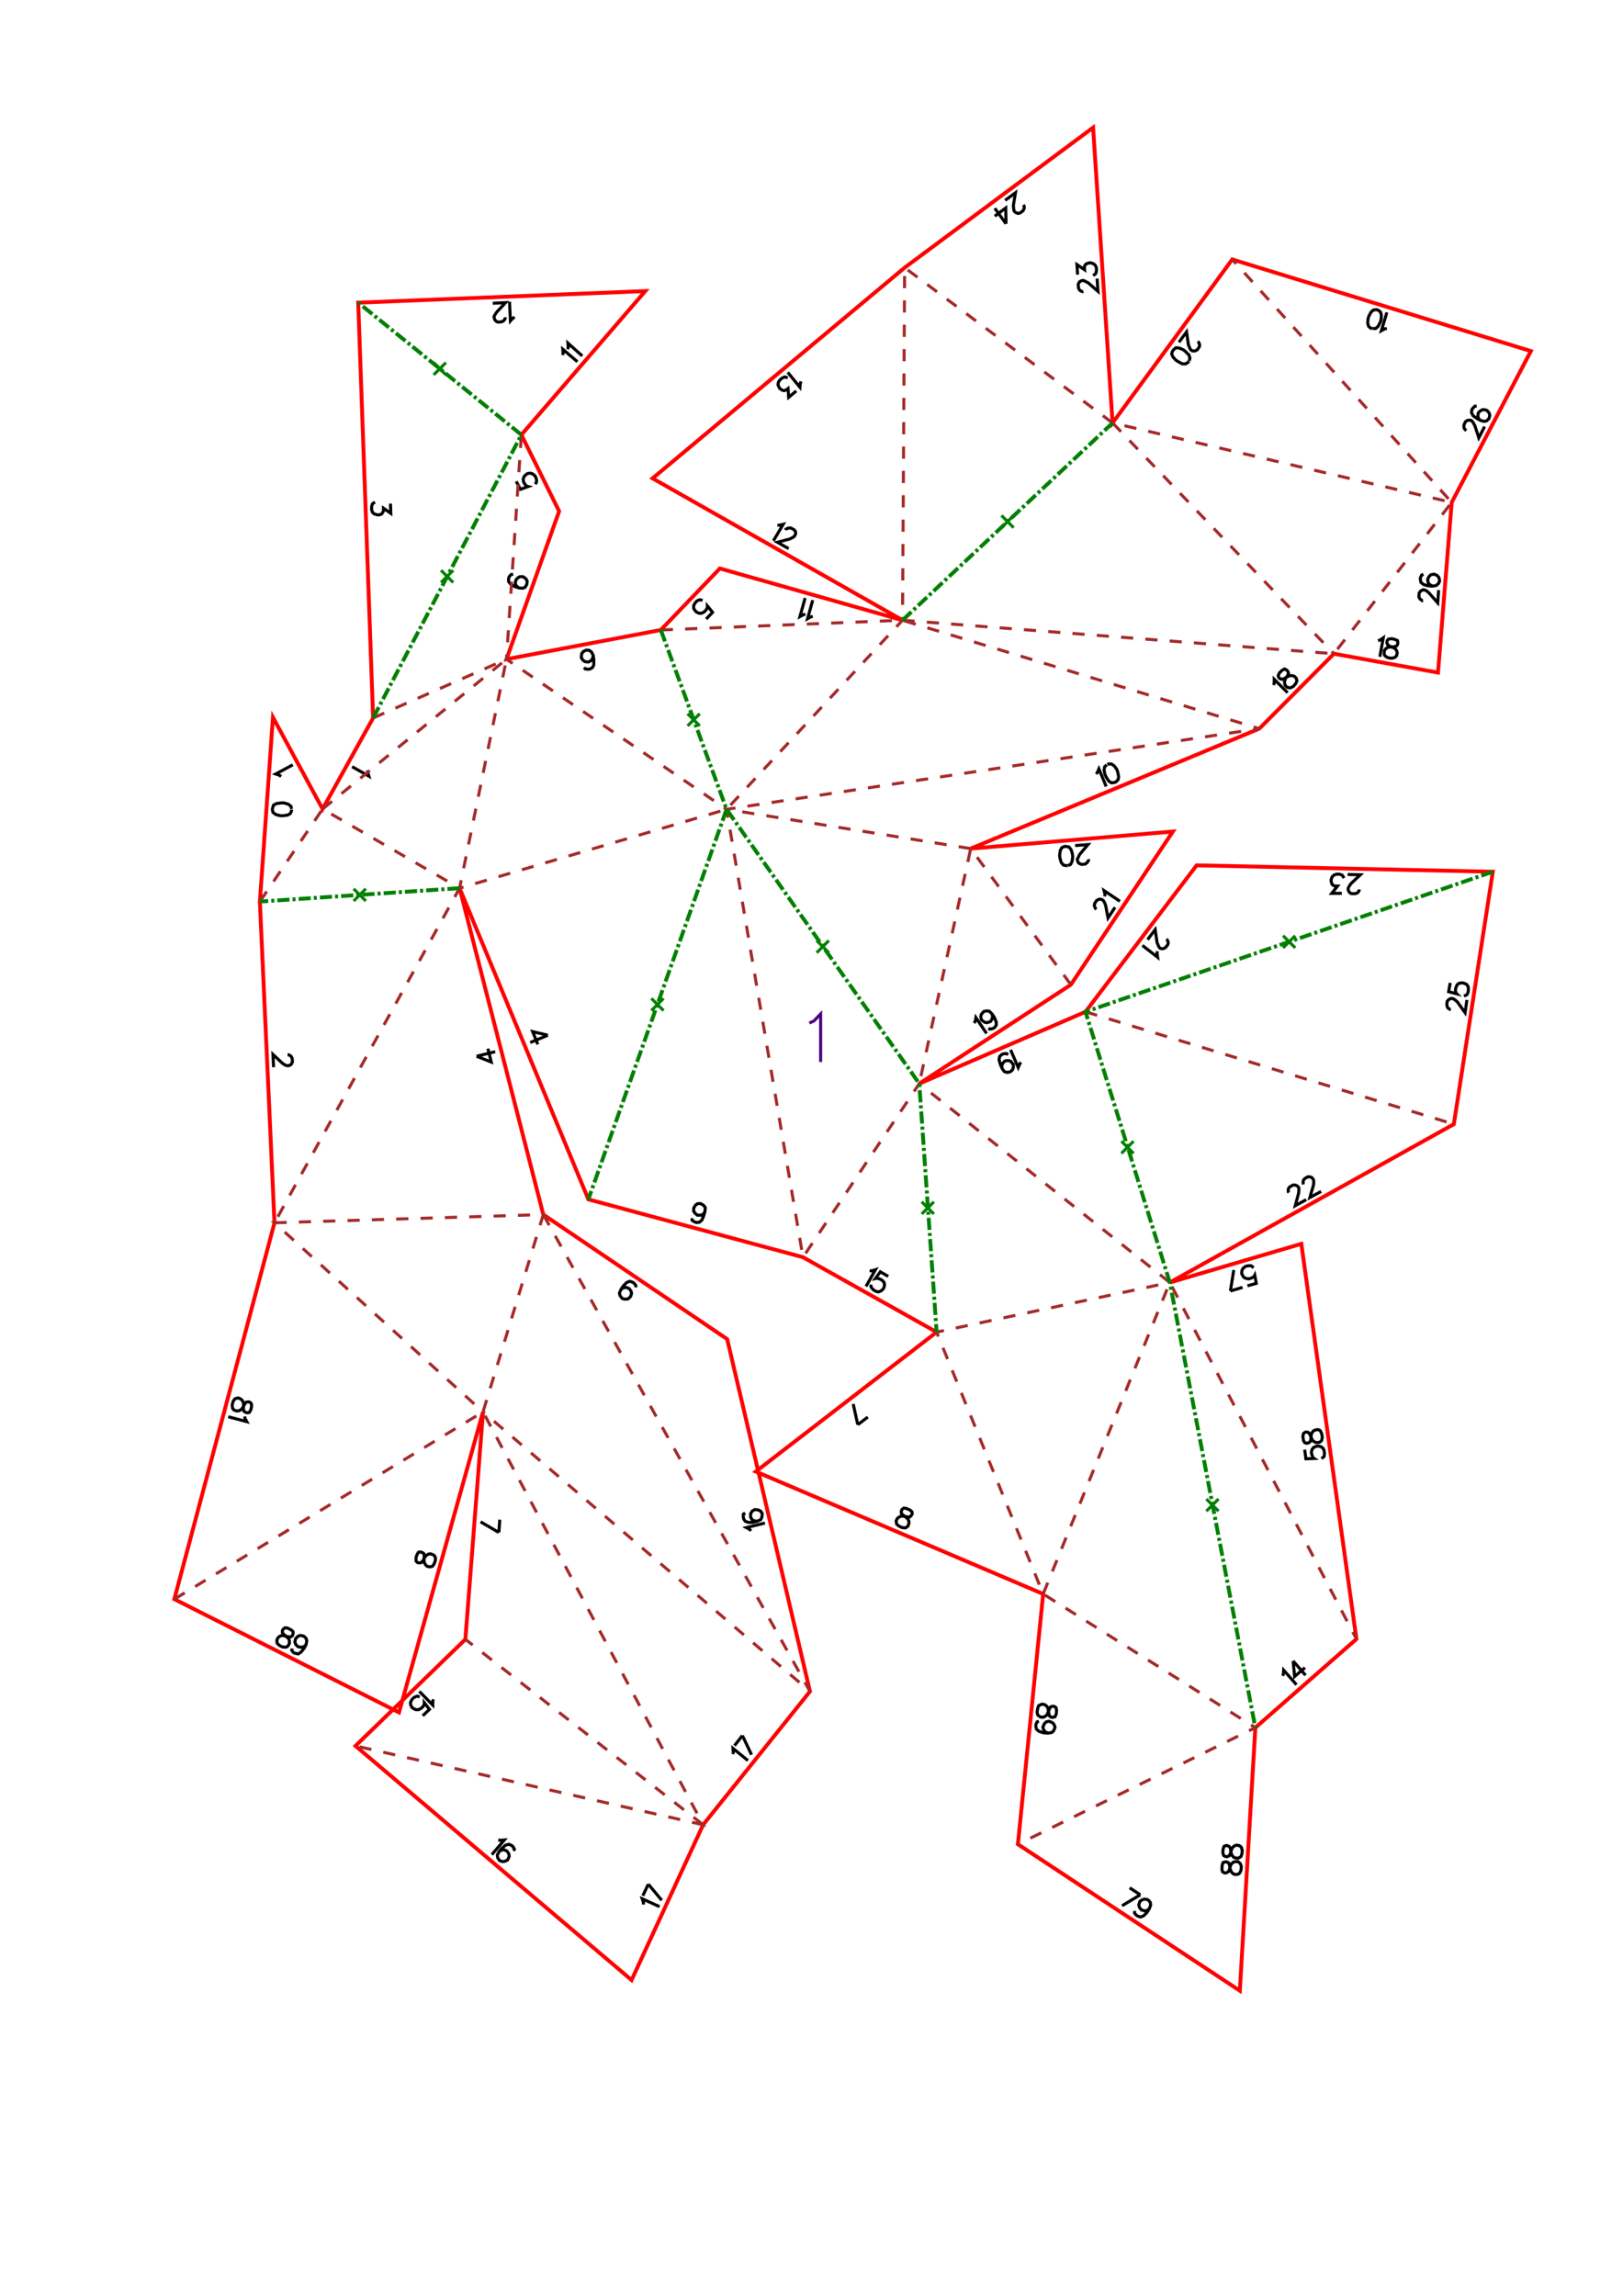<?xml version="1.0" encoding="UTF-8" standalone="no"?>
<svg
   height="841.89pt"
   viewBox="0 0 533 754"
   width="595.276pt"
   version="1.1"
   id="svg1"
   sodipodi:docname="LapinAssis192_H30_A4x4.svg"
   inkscape:version="1.3 (0e150ed6c4, 2023-07-21)"
   xmlns:inkscape="http://www.inkscape.org/namespaces/inkscape"
   xmlns:sodipodi="http://sodipodi.sourceforge.net/DTD/sodipodi-0.dtd"
   xmlns="http://www.w3.org/2000/svg"
   xmlns:svg="http://www.w3.org/2000/svg">
  <defs
     id="defs1" />
  <sodipodi:namedview
     id="namedview1"
     pagecolor="#ffffff"
     bordercolor="#000000"
     borderopacity="0.25"
     inkscape:showpageshadow="2"
     inkscape:pageopacity="0.0"
     inkscape:pagecheckerboard="0"
     inkscape:deskcolor="#d1d1d1"
     inkscape:document-units="mm"
     showgrid="false"
     inkscape:zoom="2.3081746"
     inkscape:cx="2804.1639"
     inkscape:cy="173.94698"
     inkscape:window-width="1920"
     inkscape:window-height="1057"
     inkscape:window-x="-8"
     inkscape:window-y="-8"
     inkscape:window-maximized="1"
     inkscape:current-layer="svg1" />
  <style
     type="text/css"
     id="style1"><![CDATA[
			path {
				fill: none;
			}
		]]></style>
  <g
     id="page_001">
    <path
       d="m 94.4,346.4 h 0.3 l 0.6,0.3 0.3,0.3 0.3,0.6 0.1,1.1 -0.3,0.7 -0.3,0.3 -0.6,0.3 h -0.6 l -0.6,-0.2 -0.9,-0.6 -3.1,-2.9 0.2,4.2 m 5.9,-84.8 -0.2,-0.9 -0.9,-0.7 -1.4,-0.4 h -0.9 l -1.5,0.2 -1,0.5 -0.3,0.9 -0.1,0.6 0.2,0.9 0.9,0.7 1.5,0.4 h 0.9 l 1.5,-0.2 0.9,-0.5 0.4,-0.9 v -0.4 m -3.4,-10.9 -0.6,-0.4 -1.2,-0.4 5.6,-3 m 24.6,1.8 v 0.6 l 0.4,1.3 -5.5,-3.1 m 40.9,95.1 4.8,1.9 -1.1,-4.4 m -3.7,2.5 6.1,-1.5 m 29.2,-126.2 0.4,0.5 1,0.1 0.6,-0.1 0.8,-0.5 0.4,-0.9 v -1.6 l -0.2,-1.5 -0.6,-1.1 -0.7,-0.5 -0.9,-0.1 -0.3,0.1 -0.8,0.4 -0.5,0.7 -0.1,1 v 0.3 l 0.5,0.8 0.7,0.5 0.9,0.1 h 0.3 l 0.9,-0.5 0.4,-0.7 0.2,-1 m -14.9,124.8 -5,-1.2 1.7,4.2 m 3.3,-3 -5.8,2.4 m 57.4,55.5 -0.5,0.8 -0.7,0.4 h -1 -0.3 l -0.7,-0.6 -0.5,-0.7 v -0.9 l 0.1,-0.3 0.5,-0.8 0.7,-0.5 h 1 l 0.2,0.1 0.8,0.5 0.5,0.7 -0.1,1.3 -0.4,1.4 -0.6,1.4 -0.8,0.7 -1,0.1 -0.6,-0.2 -0.8,-0.5 -0.1,-0.7 m 39.7,-197.7 -0.6,0.2 -1.1,0.6 1.7,-6.1 m -2.4,4.6 -0.7,0.2 -1.1,0.6 1.7,-6.1 m -32.5,6.9 2.1,-2.2 -1.7,-2.1 v 0.5 l -0.4,0.8 -0.7,0.7 -0.8,0.4 h -0.9 l -0.8,-0.4 -0.4,-0.4 -0.5,-0.8 v -0.9 l 0.4,-0.8 0.6,-0.7 0.9,-0.4 h 0.4 l 0.6,0.2 m 10,378.9 0.1,-0.6 -0.1,-1.3 4.9,4 m -1.8,-8.2 3,6.3 m -5.6,-3 2.6,-3.3 m 174.5,-345 0.2,-0.7 v -1.2 l 4.4,4.4 m -2.7,-6.5 -0.4,0.9 0.2,0.6 0.4,0.4 0.6,0.2 0.7,-0.2 1,-0.6 0.9,-0.4 h 0.8 l 0.7,0.2 0.6,0.6 0.2,0.6 v 0.5 l -0.4,0.8 -0.8,0.9 -0.9,0.4 h -0.4 l -0.7,-0.2 -0.6,-0.6 -0.2,-0.7 v -0.8 l 0.4,-0.9 0.7,-1 0.2,-0.7 -0.3,-0.6 -0.4,-0.4 -0.6,-0.3 -0.9,0.5 -0.9,0.9 m -60.1,33.1 0.4,-0.5 0.5,-1.2 2.4,5.8 m 0.2,-7.1 -0.7,0.6 -0.2,1.1 0.3,1.5 0.4,0.8 0.8,1.3 0.9,0.6 1,-0.1 0.5,-0.2 0.7,-0.7 0.2,-1 -0.3,-1.5 -0.3,-0.9 -0.9,-1.2 -0.9,-0.6 h -0.9 l -0.4,0.2 m -199.9,252.2 -6,-3.5 m 6.3,-0.7 -0.3,4.2 M 319.9,336 l 0.4,-0.6 0.2,-1.2 3.5,5.2 m 1.8,-6.4 0.2,0.9 -0.2,0.8 -0.5,0.8 -0.3,0.1 -0.9,0.3 -0.8,-0.2 -0.8,-0.6 -0.2,-0.2 -0.2,-1 0.2,-0.8 0.6,-0.7 0.2,-0.2 0.9,-0.2 0.9,0.1 0.9,0.9 0.8,1.2 0.6,1.5 v 1 l -0.6,0.8 -0.5,0.3 -1,0.2 -0.5,-0.3 m 68.8,-225.6 0.2,0.2 0.3,0.6 0.1,0.4 -0.1,0.6 -0.7,1 -0.6,0.3 -0.4,0.1 -0.7,-0.1 -0.5,-0.4 -0.3,-0.6 -0.4,-1 -0.6,-4.2 -2.5,3.4 m 3.4,6.1 0.2,-0.9 -0.3,-1 -1.1,-1.1 -0.7,-0.6 -1.4,-0.6 -1.1,-0.1 -0.7,0.6 -0.4,0.5 -0.3,0.9 0.4,1 1,1.1 0.8,0.5 1.3,0.7 h 1.1 l 0.8,-0.5 0.3,-0.4 m -143.9,384.2 -0.4,-0.5 -1.1,-0.6 6.1,-1.5 m -6.5,-3.3 -0.6,0.4 v 1 l 0.1,0.5 0.5,0.8 1,0.4 h 1.5 l 1.5,-0.4 1.1,-0.5 0.4,-0.8 0.1,-0.9 v -0.3 l -0.5,-0.8 -0.8,-0.4 -0.9,-0.1 h -0.3 l -0.8,0.5 -0.5,0.8 v 0.9 0.3 l 0.5,0.8 0.7,0.4 1,0.1 m -44.8,-76.1 0.7,-0.5 0.9,-0.2 0.9,0.3 0.2,0.1 0.6,0.8 0.2,0.8 -0.3,0.9 -0.2,0.3 -0.7,0.6 -0.9,0.1 -0.9,-0.2 -0.2,-0.2 -0.6,-0.8 -0.2,-0.8 0.5,-1.2 0.8,-1.2 1.1,-1.1 1,-0.4 0.9,0.3 0.5,0.3 0.6,0.8 -0.1,0.6 m -80.5,-257.4 0.1,3.2 -2.4,-1.7 v 0.9 l -0.3,0.6 -0.3,0.4 -0.8,0.3 h -0.6 l -1,-0.3 -0.6,-0.5 -0.3,-0.9 v -0.9 l 0.2,-0.9 0.3,-0.3 0.6,-0.4 m 45.9,-60.7 -0.6,0.3 -0.8,0.9 -0.3,-6.3 m -1.4,5.1 v 0.3 l -0.3,0.6 -0.3,0.3 -0.6,0.3 -1.2,0.1 -0.6,-0.3 -0.3,-0.3 -0.3,-0.6 -0.1,-0.6 0.3,-0.6 0.6,-0.9 2.9,-3.1 -4.2,0.2 m 22.9,17 0.2,-0.6 -0.1,-1.3 4.8,4.1 m -3.2,-4.1 0.2,-0.7 -0.1,-1.3 4.7,4.2 m -21.7,41.2 1.4,2.6 2.5,-0.9 -0.4,-0.1 -0.7,-0.7 -0.4,-0.8 -0.1,-0.9 0.3,-0.8 0.7,-0.7 0.5,-0.3 0.9,-0.1 0.8,0.3 0.7,0.6 0.4,0.9 0.1,0.9 -0.1,0.4 -0.4,0.5 m -7.2,29.6 -0.7,0.1 -0.6,0.7 -0.2,0.6 v 1 l 0.6,0.8 1.3,0.8 1.5,0.5 1.2,0.1 0.8,-0.3 0.5,-0.8 0.1,-0.3 0.1,-0.9 -0.4,-0.8 -0.8,-0.6 -0.2,-0.1 h -1 l -0.7,0.4 -0.6,0.7 -0.1,0.3 -0.1,1 0.4,0.7 0.8,0.6 m 311.2,-51.7 -0.3,-0.2 -0.4,-0.5 -0.1,-0.4 v -0.7 l 0.5,-1.1 0.6,-0.4 0.4,-0.1 h 0.7 l 0.5,0.3 0.4,0.6 0.5,0.9 1.3,4 1.9,-3.7 m -2.6,-6.7 h -0.6 l -0.7,0.7 -0.3,0.5 -0.1,0.9 0.5,1 1.2,0.9 1.3,0.7 1.2,0.3 0.8,-0.2 0.7,-0.7 0.1,-0.2 0.2,-1 -0.3,-0.8 -0.6,-0.7 -0.3,-0.1 -0.9,-0.2 -0.8,0.3 -0.7,0.6 -0.2,0.3 -0.1,0.9 0.2,0.9 0.7,0.6 m -30.8,-30.2 -0.7,0.1 -1.1,0.6 1.8,-6 m -4.7,5.3 h 1 l 0.8,-0.7 0.7,-1.3 0.3,-0.9 0.1,-1.5 -0.3,-1 -0.7,-0.6 -0.6,-0.2 -1,0.1 -0.8,0.7 -0.7,1.3 -0.3,0.9 -0.1,1.5 0.3,1 0.7,0.6 0.5,0.1 m 1.9,102.5 0.7,-0.2 1,-0.7 -1.1,6.2 m 3.7,-5.9 -0.9,0.1 -0.4,0.5 -0.1,0.6 0.2,0.7 0.5,0.4 1.1,0.5 0.9,0.4 0.5,0.7 0.2,0.7 -0.2,0.9 -0.4,0.5 -0.4,0.2 -0.9,0.2 -1.2,-0.2 -0.8,-0.5 -0.3,-0.3 -0.1,-0.7 0.1,-0.9 0.4,-0.5 0.7,-0.5 1,-0.1 1.2,-0.1 0.6,-0.2 0.4,-0.5 0.1,-0.6 -0.1,-0.7 -0.9,-0.4 -1.3,-0.3 m 10.6,-12.4 h -0.3 l -0.5,-0.4 -0.3,-0.3 -0.3,-0.6 0.1,-1.2 0.4,-0.6 0.3,-0.2 0.6,-0.3 0.6,0.1 0.6,0.3 0.8,0.7 2.8,3.2 0.3,-4.2 m -5,-5.2 -0.6,0.3 -0.4,0.9 v 0.6 l 0.2,0.9 0.9,0.7 1.4,0.4 1.5,0.1 1.2,-0.2 0.7,-0.6 0.4,-0.8 v -0.3 l -0.2,-0.9 -0.6,-0.7 -0.9,-0.4 h -0.3 l -0.9,0.2 -0.6,0.6 -0.4,0.9 v 0.3 l 0.2,0.9 0.6,0.6 0.8,0.4 m -113.1,89.7 0.1,0.3 -0.3,0.6 -0.3,0.3 -0.5,0.4 -1.2,0.1 -0.7,-0.3 -0.3,-0.2 -0.3,-0.6 -0.1,-0.6 0.3,-0.6 0.5,-1 2.7,-3.2 -4.2,0.3 m -2.4,6.6 0.9,-0.4 0.5,-1 0.2,-1.5 -0.1,-0.9 -0.4,-1.4 -0.7,-0.9 -0.9,-0.2 h -0.6 l -0.9,0.4 -0.5,1 -0.2,1.5 0.1,0.9 0.4,1.4 0.7,0.9 0.9,0.2 h 0.5 m 9.5,14.3 -0.3,-0.2 -0.3,-0.6 -0.1,-0.4 0.1,-0.7 0.7,-1 0.6,-0.3 0.4,-0.1 0.6,0.1 0.5,0.3 0.4,0.6 0.4,1 0.8,4.2 2.3,-3.5 m -3.4,-3.6 0.1,-0.7 -0.3,-1.2 5.2,3.5 m -31.7,-228.7 0.2,0.3 0.1,0.6 -0.1,0.4 -0.3,0.6 -0.9,0.7 -0.7,0.2 -0.4,-0.1 -0.6,-0.3 -0.4,-0.5 -0.1,-0.6 -0.1,-1.1 0.7,-4.2 -3.4,2.5 m 0.3,7.7 -0.1,-5.2 -3.6,2.7 m 3.7,2.5 -3.7,-5.1 m 29.1,27.3 -0.3,0.1 -0.7,-0.3 -0.3,-0.3 -0.3,-0.6 -0.1,-1.2 0.3,-0.6 0.2,-0.3 0.6,-0.3 0.6,-0.1 0.6,0.3 1,0.5 3.2,2.8 -0.3,-4.2 m -6.4,-1.3 -0.2,-3.3 2.5,1.7 -0.1,-0.9 0.3,-0.7 0.3,-0.3 0.8,-0.3 0.6,-0.1 1,0.3 0.6,0.5 0.4,0.9 v 0.9 l -0.2,0.9 -0.3,0.3 -0.6,0.4 m -95.9,34.8 -0.3,0.6 -0.1,1.3 -4,-4.9 m 2.8,6.1 -2.5,2.1 -0.2,-2.9 -0.7,0.5 -0.6,0.2 -0.5,-0.1 -0.8,-0.5 -0.3,-0.4 -0.4,-0.9 0.1,-0.8 0.5,-0.8 0.7,-0.6 0.9,-0.4 0.4,0.1 0.6,0.2 m -3.4,48.4 h 0.6 l 1.3,-0.3 -3.2,5.4 m 4,-3.5 0.1,-0.3 0.6,-0.3 0.4,-0.1 h 0.6 l 1.1,0.6 0.4,0.5 0.1,0.5 -0.1,0.6 -0.3,0.5 -0.5,0.4 -1,0.5 -4.1,1.1 3.7,2.1 m 26.6,237.1 0.7,0.1 1.2,-0.4 -3.1,5.5 m 7.3,-3.3 -2.6,-1.5 -1.6,2.2 0.4,-0.1 0.9,0.2 0.8,0.4 0.7,0.7 0.2,0.8 -0.2,1 -0.3,0.5 -0.7,0.6 -0.8,0.3 -0.9,-0.2 -0.8,-0.5 -0.6,-0.7 -0.2,-0.4 0.1,-0.6 m 49.2,-73 -0.4,0.5 -0.5,1.2 -2.5,-5.8 m -2.8,6.1 -0.1,-0.9 0.3,-0.8 0.7,-0.7 0.3,-0.1 0.9,-0.1 0.8,0.3 0.6,0.8 0.2,0.2 v 1 l -0.3,0.8 -0.7,0.6 -0.3,0.1 -0.9,0.1 -0.8,-0.3 -0.7,-1 -0.6,-1.4 -0.4,-1.5 0.2,-1 0.7,-0.7 0.6,-0.2 0.9,-0.1 0.6,0.4 m 92.2,45.3 -0.2,-0.3 v -0.6 l 0.1,-0.5 0.4,-0.5 1.1,-0.6 h 0.6 l 0.4,0.1 0.6,0.4 0.3,0.5 v 0.7 l -0.1,1 -1.1,4.1 3.6,-2 m -0.9,-5 -0.1,-0.3 V 388 l 0.1,-0.4 0.4,-0.5 1,-0.6 h 0.7 l 0.4,0.1 0.5,0.4 0.3,0.5 0.1,0.7 -0.1,1 -1.2,4.1 3.7,-2 m 42.6,-59.8 h -0.3 l -0.6,-0.4 -0.2,-0.3 -0.2,-0.7 0.1,-1.2 0.4,-0.5 0.4,-0.3 0.6,-0.2 0.6,0.1 0.6,0.4 0.8,0.7 2.5,3.5 0.6,-4.2 m -5.5,-5.6 -0.5,2.9 2.7,0.7 -0.3,-0.3 -0.2,-0.9 0.2,-0.9 0.4,-0.9 0.7,-0.5 0.9,-0.1 0.6,0.1 0.9,0.4 0.5,0.7 0.1,0.9 -0.1,0.9 -0.4,0.9 -0.4,0.2 -0.6,0.2 m -34.4,-35 v 0.3 l -0.3,0.6 -0.4,0.3 -0.6,0.2 h -1.2 l -0.6,-0.3 -0.2,-0.3 -0.3,-0.6 v -0.6 l 0.3,-0.6 0.6,-0.9 3.1,-2.9 -4.2,-0.1 m -1.9,6.2 h -3.3 l 1.9,-2.4 h -0.9 l -0.6,-0.3 -0.3,-0.3 -0.3,-0.9 v -0.6 l 0.3,-0.9 0.6,-0.6 0.9,-0.3 h 0.9 l 0.9,0.3 0.3,0.4 0.3,0.6 m -58.3,20 0.2,0.2 0.3,0.6 0.1,0.4 -0.2,0.7 -0.7,0.9 -0.6,0.3 -0.4,0.1 -0.7,-0.1 -0.4,-0.4 -0.3,-0.6 -0.4,-1 -0.6,-4.2 -2.5,3.3 m 3.2,3.8 -0.1,0.7 0.2,1.3 -5,-3.9 m -93.5,157.4 -1.5,-6.8 m 4.8,4.3 -3.3,2.5 m 16,27.5 -0.9,-0.1 -0.6,0.5 -0.2,0.5 v 0.7 l 0.5,0.5 1,0.8 0.7,0.6 0.3,0.8 v 0.6 l -0.3,0.9 -0.5,0.4 -0.4,0.2 -1,-0.1 -1.1,-0.5 -0.7,-0.6 -0.1,-0.4 -0.1,-0.7 0.4,-0.8 0.5,-0.4 0.8,-0.4 0.9,0.1 1.2,0.2 h 0.7 l 0.5,-0.5 0.3,-0.5 -0.1,-0.7 -0.7,-0.6 -1.2,-0.5 m 123.7,55 0.2,-0.6 0.1,-1.3 4.2,4.8 m -1.1,-7.8 0.5,5.1 3.4,-2.9 m -3.9,-2.2 4.1,4.7 m -286.5,7.9 -0.2,0.6 v 1.3 l -4.4,-4.5 m 1.1,8 2.2,-2.1 -1.7,-2.2 v 0.5 l -0.4,0.8 -0.7,0.6 -0.8,0.4 h -0.9 l -0.8,-0.4 -0.5,-0.4 -0.4,-0.9 V 559 l 0.5,-0.9 0.6,-0.6 0.9,-0.4 h 0.4 l 0.6,0.2 m 73.5,68.2 v -0.7 l -0.4,-1.2 5.7,2.6 m -3.7,-7.4 4.4,5.3 m -6.2,-1.5 1.8,-3.8 m -49.3,-14.5 0.7,0.1 1.3,-0.1 -4.1,4.8 m 7.2,-1.2 0.2,-0.6 -0.5,-0.9 -0.4,-0.3 -0.9,-0.4 -1.1,0.3 -1.2,1 -0.9,1.1 -0.6,1.1 0.1,0.9 0.5,0.8 0.2,0.2 0.9,0.3 0.8,-0.1 0.8,-0.4 0.2,-0.3 0.4,-0.9 -0.1,-0.8 -0.5,-0.8 -0.2,-0.2 -0.9,-0.4 -0.8,0.1 -0.8,0.5 m 183.1,-46.4 -0.2,-0.9 -0.6,-0.4 h -0.6 l -0.6,0.2 -0.3,0.6 -0.5,1.1 -0.3,0.9 -0.7,0.5 -0.6,0.3 -0.9,-0.1 -0.6,-0.4 -0.3,-0.3 -0.2,-0.9 0.2,-1.2 0.3,-0.9 0.4,-0.2 0.6,-0.3 0.9,0.1 0.6,0.4 0.5,0.6 0.2,0.9 0.2,1.3 0.2,0.6 0.6,0.4 h 0.6 l 0.6,-0.2 0.4,-0.9 0.1,-1.3 m -2.8,7.6 -0.9,-0.4 -0.5,-0.6 -0.3,-0.9 0.1,-0.3 0.4,-0.9 0.6,-0.6 0.9,-0.2 0.3,0.1 0.9,0.4 0.5,0.6 0.3,0.9 -0.1,0.3 -0.4,0.9 -0.6,0.5 -1.2,0.2 -1.5,-0.1 -1.5,-0.5 -0.8,-0.7 -0.2,-0.9 v -0.6 l 0.4,-0.9 0.6,-0.2 M 82.6,461.9 82.5,461 82,460.5 l -0.5,-0.1 -0.7,0.1 -0.4,0.5 -0.6,1.1 -0.6,0.8 -0.7,0.4 -0.7,0.1 -0.8,-0.2 -0.5,-0.4 -0.2,-0.4 -0.1,-1 0.3,-1.1 0.5,-0.8 0.4,-0.2 0.7,-0.2 0.8,0.3 0.5,0.4 0.5,0.8 v 0.9 1.2 l 0.1,0.7 0.5,0.4 0.6,0.2 0.7,-0.1 0.5,-0.8 0.3,-1.3 m -2.3,3.4 0.1,0.6 0.6,1.1 -6.1,-1.6 m 61.7,46.5 v 0.9 l 0.5,0.5 0.6,0.1 0.6,-0.1 0.5,-0.5 0.6,-1.1 0.5,-0.7 0.8,-0.5 0.6,-0.1 0.9,0.3 0.5,0.4 0.2,0.4 0.1,0.9 -0.4,1.2 -0.5,0.8 -0.4,0.2 -0.6,0.1 -0.9,-0.2 -0.5,-0.5 -0.4,-0.7 -0.1,-1 0.1,-1.2 -0.1,-0.7 -0.5,-0.4 -0.6,-0.2 -0.7,0.1 -0.5,0.8 -0.4,1.3 m -42,22.8 -0.9,-0.1 -0.6,0.4 -0.3,0.5 v 0.7 l 0.4,0.5 1,0.9 0.7,0.6 0.2,0.8 v 0.7 l -0.4,0.8 -0.5,0.4 -0.4,0.1 -1,-0.1 -1,-0.5 -0.7,-0.7 -0.1,-0.4 v -0.7 l 0.4,-0.8 0.5,-0.4 0.8,-0.3 0.9,0.2 1.3,0.3 h 0.6 l 0.6,-0.4 0.2,-0.6 v -0.7 l -0.6,-0.6 -1.2,-0.6 m 6.1,5.4 -0.7,0.7 -0.8,0.2 -0.9,-0.1 -0.3,-0.1 -0.7,-0.7 -0.3,-0.8 0.2,-1 0.1,-0.2 0.7,-0.7 0.8,-0.3 0.9,0.2 0.3,0.1 0.7,0.7 0.2,0.8 -0.2,1.2 -0.7,1.3 -1,1.2 -0.9,0.6 -0.9,-0.2 -0.6,-0.2 -0.6,-0.7 v -0.7 m 305.5,72.4 0.2,0.9 0.6,0.4 h 0.6 l 0.6,-0.3 0.4,-0.5 0.3,-1.2 0.4,-0.9 0.6,-0.6 0.7,-0.2 h 0.9 l 0.5,0.4 0.3,0.3 0.3,0.9 -0.1,1.2 -0.4,0.9 -0.3,0.3 -0.6,0.2 h -0.9 l -0.6,-0.4 -0.5,-0.6 -0.3,-0.9 -0.2,-1.2 -0.3,-0.7 -0.6,-0.3 h -0.6 l -0.6,0.2 -0.3,0.9 -0.1,1.4 m 0.3,-5.5 0.3,0.9 0.5,0.3 0.6,0.1 0.7,-0.3 0.3,-0.6 0.4,-1.2 0.3,-0.8 0.6,-0.6 0.7,-0.3 0.9,0.1 0.5,0.3 0.3,0.3 0.3,1 -0.1,1.1 -0.3,0.9 -0.4,0.3 -0.6,0.3 -0.9,-0.1 -0.6,-0.3 -0.5,-0.6 -0.3,-1 -0.2,-1.2 -0.3,-0.6 -0.5,-0.3 -0.6,-0.1 -0.7,0.3 -0.3,0.9 -0.1,1.3 m -27.1,13.7 -6,3.6 m 2.5,-5.9 3.5,2.3 m 3,4.5 -0.7,0.6 -0.8,0.2 -1,-0.3 -0.2,-0.1 -0.6,-0.8 -0.2,-0.8 0.3,-0.9 0.1,-0.3 0.8,-0.5 0.8,-0.2 0.9,0.2 0.3,0.2 0.6,0.7 0.1,0.9 -0.4,1.1 -0.8,1.3 -1.1,1.1 -1,0.4 -0.9,-0.3 -0.5,-0.3 -0.6,-0.7 0.1,-0.7 m 37,-205.3 2.9,-0.8 -0.5,-2.7 -0.2,0.4 -0.8,0.5 -0.9,0.3 -0.9,-0.1 -0.8,-0.4 -0.5,-0.8 -0.2,-0.5 0.1,-1 0.4,-0.7 0.8,-0.6 0.8,-0.2 h 1 l 0.3,0.2 0.5,0.5 m -7.6,7.6 1.1,-6.9 m 2.9,5.7 -4,1.2 m 24.4,52.1 0.4,3 2.7,-0.1 -0.3,-0.2 -0.4,-0.9 -0.2,-0.9 0.2,-0.9 0.5,-0.7 0.9,-0.4 0.6,-0.1 0.9,0.2 0.7,0.5 0.4,0.8 0.1,0.9 -0.1,1 -0.3,0.3 -0.6,0.4 m -6,-6.1 0.5,0.9 0.6,0.2 0.6,-0.1 0.6,-0.4 0.2,-0.6 0.1,-1.3 0.2,-0.9 0.5,-0.7 0.5,-0.3 0.9,-0.2 0.7,0.2 0.3,0.3 0.4,0.9 0.2,1.1 -0.2,1 -0.2,0.3 -0.6,0.4 -0.9,0.1 -0.6,-0.2 -0.7,-0.5 -0.4,-0.9 -0.5,-1.1 -0.4,-0.6 -0.6,-0.2 -0.6,0.1 -0.5,0.4 -0.2,0.9 0.2,1.4"
       id="nums_001"
       stroke="#000000"
       stroke-width="1" />
    <path
       d="m 307.6,437.5 -43.9,-24.6 -70.5,-19 -42.3,-102.2 27.5,107.2 60.4,40.9 27.2,115.7 -35.1,43.8 -23.5,51 -90.7,-76.9 36.1,-35 5.8,-74.7 -27.6,98.7 -73.8,-37.2 32.9,-123.6 -4.8,-105.5 4.3,-60.5 16.3,30.1 16.6,-29.9 -4.9,-136.4 94.3,-3.8 -40.7,47.2 12.4,25.1 -17.3,48.6 50.7,-9.6 19.4,-20.2 60,17 -82.1,-46.6 82.8,-69.2 61.9,-46 6.4,97 39.3,-53.7 98.1,30.1 -26,49.7 -4.5,55.9 -34.2,-6.2 -24.5,24.6 -94.8,39.4 66.4,-5.6 -33.5,50.3 -49.8,32.5 54.6,-23.6 36.5,-48.1 97.3,2.1 -12.8,82.9 -93.3,52 43.2,-12.7 18.1,129.8 -33.2,29.1 -5.1,86.4 -72.9,-48.1 8.3,-82.2 -94.4,-40.2 z"
       id="coupes_001"
       stroke="#ff0000"
       stroke-width="1.27"
       sodipodi:nodetypes="cccccccccccccccccccccccccccccccccccccccccccccccccccccc" />
    <path
       d="m 85.3,296.1 20.6,-30.4 45,26 -60.8,109.9 m 15.8,-135.9 60.4,-49.2 -15.4,75.2 87.7,-25.9 57.8,-62.1 0.7,-115.8 68.3,51 111.4,26.1 -72.1,-79.8 m -282.2,150.6 43.8,-19.3 m -76.2,185.1 88.3,-2.7 -19.8,64.8 z M 217,206.9 l 79.4,-3.2 117.2,35.6 -175,26.5 -72.3,-49.3 4.9,-73.7 M 178.4,398.9 266,555.5 158.6,463.7 M 57.2,525.2 158.6,463.7 230.9,599.3 116.7,573.4 m 179.7,-369.7 141.7,11 38.7,-49.7 m -158,113.7 -80.2,-12.9 25.1,147.1 38.2,-57 82.3,65.3 -76.6,16.3 35,86 69.7,43.9 -78,38.3 m -103.4,-6.4 -78.1,-60.9 m 212.6,-399.5 72.7,75.8 m -86.4,108.7 -32.9,-44.7 -16.9,77.2 m 54.6,-23.6 121,36.9 m -134.9,154.3 41.6,-102.3 61.3,117.1"
       id="plisM_001"
       stroke="#a52a2a"
       stroke-dasharray="4"
       sodipodi:nodetypes="cccccccccccccccccccccccccccccccccccccccccccccccccccccccc" />
    <path
       d="m 150.9,291.7 -65.6,4.4 m 131.7,-89.2 21.6,58.9 63.3,90.1 5.7,81.6 m -69,-171.7 -45.4,128.1 m 103.2,-190.2 69,-64.8 m -242.9,96.9 48.7,-93 -53.6,-43.4 m 372.7,186.9 -133.8,46 27.7,88.9 28.1,146.2"
       id="plisV_001"
       stroke="#008000"
       stroke-dasharray="4, 1, 1, 1"
       stroke-width="1.27"
       sodipodi:nodetypes="ccccccccccccccccc" />
    <path
       d="m 116.1,291.9 4,4 m 0,-4 -4,4 m 109.7,-61.5 4,4 m 0,-4 -4,4 m -11.9,89.5 4,4 m 0,-4 -4,4 m 54.3,-23 4,4 m 0,-4 -4,4 m 60.7,-143.6 4,4 m 0,-4 -4,4 m -184.1,14 4,4 m 0,-4 -4,4 m -2.4,-72.2 4,4 m 0,-4 -4,4 m 160.3,271.6 4,4 m 0,-4 -4,4 m 65.6,-23.9 4,4 m 0,-4 -4,4 m 53.1,-71.5 4,4 m 0,-4 -4,4 m -25.2,181 4,4 m 0,-4 -4,4"
       id="marqueV_001"
       stroke="#008000" />
    <path
       d="m 265.8,336 1.5,-0.7 2.2,-2.3 v 15.8"
       id="titre_1"
       stroke="#4b0082" />
  </g>
  <g
     id="page_002">
    <path
       d="m 602.2,333.1 -0.6,0.8 0.1,0.7 0.3,0.5 0.6,0.3 0.6,-0.1 1.2,-0.3 0.9,-0.3 0.9,0.2 0.5,0.4 0.5,0.7 0.1,0.7 -0.1,0.4 -0.6,0.7 -1,0.7 -0.9,0.2 -0.5,-0.1 -0.5,-0.3 -0.5,-0.8 -0.1,-0.7 0.2,-0.8 0.6,-0.7 0.9,-0.9 0.3,-0.6 -0.1,-0.7 -0.3,-0.5 -0.6,-0.3 -0.9,0.2 -1.1,0.7 m 6.4,-4 -2.5,1.6 1.1,2.4 0.1,-0.4 0.6,-0.7 0.8,-0.5 0.9,-0.2 0.9,0.2 0.7,0.6 0.3,0.5 0.2,0.9 -0.2,0.8 -0.6,0.8 -0.7,0.4 -0.9,0.3 -0.5,-0.1 -0.5,-0.4 m -35.7,-40.9 0.1,3.3 -2.4,-1.7 v 0.9 l -0.3,0.6 -0.3,0.3 -0.8,0.3 -0.6,0.1 -1,-0.3 -0.6,-0.6 -0.3,-0.9 -0.1,-0.9 0.3,-0.9 0.3,-0.3 0.6,-0.3 m 136.8,-60.3 5.6,4.1 m -6.4,0 0.8,-4.1 m 0.5,-2.6 0.1,0.9 0.6,0.4 0.5,0.1 0.7,-0.1 0.4,-0.6 0.5,-1.1 0.5,-0.8 0.7,-0.5 0.7,-0.2 0.8,0.2 0.6,0.4 0.2,0.4 0.1,0.9 -0.2,1.2 -0.5,0.8 -0.3,0.3 -0.7,0.1 -0.9,-0.1 -0.5,-0.5 -0.5,-0.7 -0.1,-0.9 v -1.2 l -0.2,-0.7 -0.6,-0.4 -0.5,-0.1 -0.7,0.2 -0.5,0.8 -0.2,1.3 M 586,207.9 l 0.3,-0.9 -0.4,-1 -1.1,-1.1 -0.7,-0.6 -1.4,-0.6 h -1.1 l -0.8,0.6 -0.3,0.5 -0.3,0.9 0.4,1 1.1,1.1 0.7,0.5 1.4,0.6 h 1.1 l 0.7,-0.5 0.3,-0.4 m 115.5,-44.9 6.9,0.4 m -5.3,3.5 -1.6,-3.9 m -2,-4.8 7,0.4 m -5.4,3.5 -1.6,-3.9 m -89.6,-33 h 0.3 l 0.6,0.4 0.2,0.3 0.3,0.7 -0.2,1.1 -0.4,0.6 -0.3,0.3 -0.6,0.2 -0.6,-0.1 -0.6,-0.4 -0.8,-0.7 -2.6,-3.3 -0.5,4.1 m 46.9,-18.3 0.9,0.2 0.6,-0.4 0.3,-0.5 0.1,-0.6 -0.4,-0.6 -0.8,-0.9 -0.6,-0.7 -0.2,-0.8 v -0.7 l 0.5,-0.8 0.6,-0.3 0.4,-0.1 0.9,0.2 1,0.6 0.6,0.8 0.1,0.4 v 0.6 l -0.5,0.8 -0.6,0.4 -0.8,0.1 -0.9,-0.2 -1.2,-0.4 h -0.7 l -0.5,0.3 -0.4,0.5 v 0.7 l 0.6,0.7 1.1,0.8 m -4.9,-3.1 0.9,0.2 1,-0.4 1.1,-1.2 0.4,-0.7 0.6,-1.4 -0.1,-1.1 -0.6,-0.8 -0.5,-0.3 -0.9,-0.2 -1,0.4 -1,1.2 -0.5,0.7 -0.5,1.5 v 1 l 0.6,0.8 0.4,0.2 m 157.4,217.1 -0.5,0.8 0.2,0.6 0.4,0.5 0.6,0.2 0.7,-0.2 1.1,-0.5 0.8,-0.4 h 0.9 l 0.6,0.3 0.6,0.6 0.2,0.7 v 0.4 l -0.5,0.8 -0.9,0.8 -0.9,0.4 h -0.4 l -0.6,-0.3 -0.6,-0.6 -0.2,-0.7 v -0.8 l 0.5,-0.8 0.7,-1.1 0.2,-0.6 -0.1,-0.6 -0.4,-0.5 -0.7,-0.2 -0.8,0.4 -1,0.9 m 3.4,-3.1 2.4,-2.2 0.3,3 0.6,-0.6 0.7,-0.2 h 0.4 l 0.8,0.5 0.4,0.4 0.4,0.9 v 0.8 l -0.5,0.8 -0.6,0.6 -0.9,0.4 h -0.4 l -0.7,-0.2 m 15.4,16.1 0.7,-0.7 -0.1,-0.7 -0.3,-0.5 -0.5,-0.3 h -0.7 l -1.2,0.3 -0.9,0.2 -0.8,-0.2 -0.6,-0.4 -0.4,-0.8 -0.1,-0.6 0.1,-0.5 0.7,-0.7 1,-0.6 0.9,-0.1 0.5,0.1 0.5,0.3 0.5,0.8 v 0.7 l -0.2,0.8 -0.7,0.7 -0.9,0.9 -0.3,0.5 v 0.7 l 0.3,0.5 0.6,0.4 0.9,-0.2 1.2,-0.7 m -4,2.3 -2.9,1.6 0.4,-2.9 -0.8,0.4 -0.7,0.1 -0.4,-0.2 -0.7,-0.6 -0.3,-0.5 -0.2,-0.9 0.3,-0.9 0.6,-0.7 0.8,-0.4 0.9,-0.2 0.4,0.1 0.6,0.4 m 77.4,87.6 h -0.9 l -0.5,0.5 -0.2,0.6 0.1,0.7 0.5,0.4 1.1,0.7 0.7,0.5 0.4,0.8 0.1,0.7 -0.3,0.8 -0.4,0.5 -0.4,0.2 h -1 l -1.1,-0.4 -0.8,-0.5 -0.2,-0.4 -0.1,-0.7 0.3,-0.8 0.5,-0.5 0.7,-0.4 h 1 l 1.2,0.1 0.7,-0.1 0.5,-0.5 0.1,-0.6 v -0.6 l -0.8,-0.6 -1.3,-0.4 m 6.8,2.2 -4.1,3 4.2,1.4 m -0.1,-4.4 -1.9,5.9 m 84.5,-0.2 -0.3,-0.2 -0.2,-0.7 v -0.4 l 0.2,-0.6 0.9,-0.9 0.6,-0.2 h 0.4 l 0.7,0.2 0.4,0.4 0.2,0.7 0.2,1 0.1,4.3 2.9,-3 m -0.8,-8.1 2.4,6.5 m -5.4,-3.6 3,-2.9 M 905,284.7 l 0.5,-0.8 -0.2,-0.6 -0.4,-0.5 -0.6,-0.2 -0.7,0.1 -1.1,0.6 -0.9,0.3 h -0.8 l -0.6,-0.3 -0.6,-0.7 -0.2,-0.6 0.1,-0.5 0.5,-0.8 0.9,-0.7 0.8,-0.4 h 0.5 l 0.6,0.3 0.6,0.7 0.1,0.6 v 0.9 l -0.5,0.8 -0.7,1 -0.3,0.6 0.2,0.7 0.4,0.4 0.6,0.3 0.9,-0.4 1,-0.9 m -4.4,1.8 0.2,0.3 0.1,0.6 v 0.4 l -0.3,0.7 -0.9,0.7 -0.6,0.2 h -0.4 l -0.7,-0.3 -0.4,-0.5 -0.1,-0.6 -0.1,-1.1 0.3,-4.2 -3.2,2.7 m 79.6,-8.3 0.9,0.1 0.5,-0.5 0.3,-0.5 v -0.7 l -0.5,-0.5 -0.9,-0.8 -0.7,-0.6 -0.3,-0.8 V 272 l 0.3,-0.8 0.6,-0.4 0.4,-0.2 0.9,0.1 1.1,0.5 0.7,0.7 0.1,0.4 0.1,0.7 -0.4,0.8 -0.5,0.4 -0.8,0.3 -1,-0.1 -1.2,-0.3 -0.7,0.1 -0.5,0.4 -0.2,0.5 v 0.7 l 0.7,0.6 1.2,0.6 m -7.3,-3.4 5.3,-4.4 m -1.5,6.2 -3.8,-1.8 m 62,100.8 0.7,0.6 0.2,0.8 -0.1,1 -0.1,0.3 -0.6,0.6 -0.8,0.3 -1,-0.1 -0.2,-0.1 -0.7,-0.7 -0.3,-0.7 0.1,-1 0.1,-0.3 0.7,-0.7 0.8,-0.2 1.2,0.2 1.3,0.6 1.3,0.9 0.5,0.9 -0.1,1 -0.2,0.5 -0.7,0.7 h -0.7 m -2.6,-7.1 1.4,-3 1.4,2.7 0.4,-0.8 0.5,-0.5 0.4,-0.1 0.9,0.1 0.6,0.3 0.7,0.6 0.3,0.8 -0.1,1 -0.4,0.8 -0.7,0.7 -0.4,0.1 h -0.6 m -3.3,-56.8 0.9,-0.3 0.9,0.1 0.7,0.6 0.2,0.3 0.3,0.9 -0.2,0.8 -0.5,0.8 -0.3,0.1 -0.9,0.3 -0.8,-0.1 -0.8,-0.6 -0.2,-0.3 -0.2,-0.9 0.1,-0.8 0.8,-0.9 1.3,-0.9 1.4,-0.6 h 1 l 0.8,0.5 0.3,0.5 0.3,0.9 -0.3,0.6 m -6.2,-2.1 -0.3,0.2 -0.6,0.1 -0.4,-0.1 -0.6,-0.3 -0.7,-1 -0.1,-0.6 0.1,-0.4 0.3,-0.6 0.5,-0.4 0.6,-0.1 h 1.1 l 4.2,0.7 -2.4,-3.4 m -403.1,40 0.4,-0.9 -0.2,-0.6 -0.4,-0.4 -0.7,-0.2 -0.6,0.2 -1,0.6 -0.9,0.5 h -0.8 l -0.7,-0.2 -0.6,-0.6 -0.3,-0.6 v -0.5 l 0.4,-0.8 0.9,-0.9 0.8,-0.4 h 0.4 l 0.7,0.2 0.6,0.6 0.2,0.6 0.1,0.9 -0.4,0.8 -0.6,1.1 -0.2,0.6 0.2,0.7 0.4,0.4 0.7,0.2 0.8,-0.5 0.9,-1 m -5.2,5.5 2.1,-2.1 -1.8,-2.1 v 0.4 l -0.4,0.9 -0.6,0.6 -0.8,0.5 h -0.9 l -0.8,-0.4 -0.5,-0.4 -0.4,-0.9 v -0.8 l 0.4,-0.9 0.6,-0.6 0.8,-0.5 h 0.4 l 0.7,0.2 m 84,108.1 h 1 l 0.7,0.4 0.6,0.7 0.1,0.3 v 0.9 l -0.3,0.8 -0.8,0.6 -0.3,0.1 h -0.9 l -0.8,-0.4 -0.6,-0.7 -0.1,-0.3 v -0.9 l 0.4,-0.8 1,-0.7 1.4,-0.5 1.6,-0.2 1,0.3 0.6,0.7 0.2,0.6 v 0.9 l -0.5,0.5 m -7.2,-4.4 0.6,0.8 1,0.2 1.5,-0.2 0.9,-0.3 1.3,-0.7 0.6,-0.9 v -1 l -0.2,-0.5 -0.6,-0.8 -1,-0.2 -1.5,0.2 -0.9,0.3 -1.3,0.7 -0.6,0.9 v 1 l 0.1,0.4 m 6,38.1 -0.7,0.7 -0.7,0.3 -1,-0.1 -0.3,-0.1 -0.7,-0.6 -0.3,-0.8 0.1,-0.9 0.1,-0.3 0.6,-0.7 0.8,-0.3 h 1 l 0.2,0.1 0.7,0.7 0.4,0.8 -0.2,1.2 -0.6,1.4 -0.9,1.2 -0.9,0.6 -0.9,-0.1 -0.6,-0.2 -0.7,-0.6 v -0.7 m 5.8,-1.8 0.7,-0.1 1.2,-0.4 -2.5,5.8 m -110.7,-66.4 0.4,0.6 1,0.8 -6.3,0.8 m 6.7,0.8 0.5,3.3 -2.6,-1.4 0.1,0.9 -0.2,0.6 -0.3,0.3 -0.8,0.5 h -0.6 l -1,-0.1 -0.6,-0.5 -0.5,-0.9 -0.1,-0.9 0.2,-0.9 0.3,-0.4 0.5,-0.3 m 29.8,78.1 0.2,-0.2 0.7,-0.1 0.4,0.1 0.6,0.3 0.7,1 0.1,0.6 v 0.4 l -0.3,0.6 -0.5,0.4 -0.7,0.1 -1.1,0.1 -4.2,-0.7 2.5,3.4 m 7.7,-0.3 -5.2,0.1 2.7,3.6 m 2.5,-3.7 -5.1,3.7 m 97.1,-75.2 -0.9,0.1 -0.8,-0.3 -0.7,-0.6 -0.2,-0.3 -0.1,-0.9 0.3,-0.8 0.6,-0.7 0.3,-0.1 0.9,-0.2 0.9,0.3 0.6,0.6 0.2,0.3 0.1,1 -0.3,0.8 -0.9,0.8 -1.3,0.6 -1.5,0.5 -1.1,-0.2 -0.7,-0.6 -0.2,-0.6 -0.2,-0.9 0.4,-0.6 m 7.8,3.4 -0.7,-0.6 -1,-0.1 -1.5,0.4 -0.8,0.4 -1.2,0.9 -0.5,1 0.1,0.9 0.3,0.5 0.6,0.7 1.1,0.1 1.5,-0.4 0.8,-0.4 1.2,-0.9 0.5,-1 -0.1,-0.9 -0.2,-0.4 m 29.6,87.5 -0.9,-0.1 -0.7,-0.5 -0.5,-0.9 v -0.3 l 0.2,-0.9 0.5,-0.7 0.8,-0.4 0.3,-0.1 0.9,0.2 0.7,0.5 0.4,0.8 0.1,0.3 -0.2,0.9 -0.5,0.7 -1.1,0.5 -1.5,0.3 -1.5,-0.1 -1,-0.5 -0.4,-0.8 -0.1,-0.6 0.1,-0.9 0.6,-0.4 m 6.6,6.9 -4.6,-2.3 0.7,4.5 m 3.9,-2.2 -6.2,1 m 146.9,30.3 -0.9,-3.1 2.8,1 -0.3,-0.9 0.1,-0.6 0.2,-0.4 0.8,-0.5 0.6,-0.2 h 0.9 l 0.8,0.4 0.5,0.8 0.3,0.9 v 0.9 l -0.2,0.4 -0.5,0.4 m -7,-5.3 0.6,0.7 1,0.4 1.5,-0.2 0.9,-0.3 1.3,-0.7 0.7,-0.8 v -1 l -0.1,-0.5 -0.6,-0.8 -1,-0.3 -1.5,0.1 -0.9,0.3 -1.4,0.7 -0.6,0.9 -0.1,0.9 0.2,0.4 m -63.4,10.8 -0.4,0.8 -0.7,0.6 -0.9,0.2 -0.3,-0.1 -0.9,-0.3 -0.5,-0.7 -0.2,-0.9 v -0.3 l 0.4,-0.9 0.6,-0.5 1,-0.2 h 0.3 l 0.8,0.4 0.6,0.6 0.2,1.3 -0.2,1.4 -0.4,1.5 -0.7,0.9 -0.9,0.2 -0.6,-0.1 -0.9,-0.4 -0.2,-0.6 m 8.8,-4.6 -3,-0.3 -0.6,2.7 0.4,-0.3 0.9,-0.2 0.9,0.1 0.9,0.4 0.5,0.6 0.2,0.9 v 0.6 l -0.4,0.9 -0.7,0.6 -0.9,0.2 -0.9,-0.1 -0.9,-0.4 -0.2,-0.3 -0.3,-0.7 m 80.7,-61.7 2.7,-1.9 -0.1,3 0.7,-0.5 0.7,-0.2 0.4,0.1 0.8,0.6 0.4,0.5 0.2,0.9 -0.1,0.8 -0.5,0.8 -0.8,0.5 -0.9,0.3 -0.4,-0.1 -0.6,-0.3 m 2.1,-6.1 0.3,-0.6 0.2,-1.2 3.7,5.1 m -37.6,-53.3 0.9,0.3 0.6,-0.4 0.4,-0.4 0.1,-0.7 -0.3,-0.6 -0.8,-0.9 -0.5,-0.8 -0.1,-0.9 0.1,-0.6 0.5,-0.7 0.6,-0.4 h 0.4 l 0.9,0.3 1,0.7 0.5,0.8 0.1,0.4 -0.1,0.7 -0.6,0.7 -0.6,0.3 -0.8,0.1 -0.9,-0.3 -1.1,-0.5 -0.7,-0.1 -0.6,0.3 -0.4,0.5 -0.1,0.7 0.6,0.7 1,0.8 m -5.7,-4.2 4.9,-1.6 -3.6,-2.6 m -1.3,4.2 3.8,-5 m -184.8,53.9 0.8,-0.5 0.8,-0.1 0.9,0.4 0.3,0.2 0.5,0.8 0.1,0.8 -0.4,0.9 -0.2,0.2 -0.8,0.5 -0.8,0.1 -0.9,-0.3 -0.2,-0.2 -0.5,-0.8 -0.1,-0.9 0.5,-1.1 0.9,-1.1 1.2,-1 1.1,-0.3 0.8,0.3 0.5,0.4 0.5,0.8 -0.1,0.6 m -6.2,0.2 -0.6,-0.2 -1.3,0.2 4,-4.9 m 11.3,52.4 0.8,0.4 0.5,0.7 0.2,0.9 v 0.3 l -0.4,0.8 -0.7,0.6 -0.9,0.2 -0.3,-0.1 -0.8,-0.4 -0.6,-0.7 -0.2,-0.9 0.1,-0.3 0.4,-0.8 0.6,-0.6 1.3,-0.1 1.5,0.2 1.4,0.4 0.8,0.7 0.2,1 v 0.6 l -0.4,0.8 -0.7,0.2 m -4.5,-8.4 3.8,3.4 0.6,-4.4 m -4.4,1 6.3,0.7 m -75.5,35.5 0.3,0.1 0.5,0.4 0.2,0.4 0.1,0.7 -0.4,1.1 -0.4,0.5 -0.4,0.2 -0.6,0.1 -0.6,-0.1 -0.5,-0.5 -0.7,-0.8 -2.1,-3.7 -1.1,4 m 4.7,6.3 0.8,-2.9 -2.5,-1 0.2,0.4 0.1,0.9 -0.3,0.9 -0.5,0.8 -0.8,0.4 h -0.9 l -0.6,-0.2 -0.8,-0.5 -0.4,-0.7 v -1 l 0.2,-0.9 0.6,-0.7 0.4,-0.2 0.6,-0.2 m 63.3,24.9 0.8,0.6 0.4,0.7 v 1 l -0.1,0.3 -0.6,0.7 -0.7,0.4 h -1 l -0.2,-0.1 -0.8,-0.5 -0.4,-0.8 v -0.9 l 0.1,-0.3 0.5,-0.8 0.8,-0.4 1.2,0.1 1.5,0.5 1.3,0.7 0.7,0.9 v 0.9 l -0.2,0.6 -0.6,0.8 -0.6,0.1 m -1.8,-9.4 -0.6,0.1 -0.6,0.8 -0.2,0.6 v 0.9 l 0.7,0.9 1.3,0.7 1.5,0.5 h 1.2 l 0.8,-0.3 0.5,-0.8 0.1,-0.3 v -0.9 l -0.4,-0.8 -0.7,-0.6 h -0.3 -1 l -0.7,0.4 -0.6,0.7 -0.1,0.3 v 1 l 0.4,0.7 0.8,0.6 m -42.9,13.5 -0.2,-0.7 -0.8,-0.4 -0.6,-0.1 -1,0.1 -0.7,0.8 -0.5,1.5 -0.3,1.4 0.1,1.3 0.5,0.7 0.9,0.4 h 0.3 l 0.9,-0.1 0.7,-0.5 0.4,-0.8 0.1,-0.3 -0.2,-1 -0.5,-0.7 -0.8,-0.4 -0.3,-0.1 -0.9,0.2 -0.7,0.5 -0.5,0.8 m 8.8,-2.9 -3.6,3.7 4.4,0.7 m -0.8,-4.4 -1,6.3 m 68.7,-398.7 -4.5,-5.3 m 6.2,1.4 -1.7,3.9 m -1,2.4 0.1,-0.9 -0.5,-0.6 -0.5,-0.2 h -0.7 l -0.5,0.5 -0.8,0.9 -0.6,0.7 -0.8,0.3 -0.7,0.1 -0.8,-0.4 -0.4,-0.5 -0.2,-0.4 0.1,-1 0.5,-1 0.7,-0.8 0.3,-0.1 h 0.7 l 0.8,0.3 0.5,0.5 0.3,0.8 -0.1,1 -0.2,1.2 v 0.7 l 0.4,0.5 0.6,0.2 h 0.7 l 0.6,-0.7 0.5,-1.2 m 114.9,8.3 0.2,0.9 0.6,0.4 h 0.6 l 0.6,-0.2 0.4,-0.6 0.4,-1.1 0.4,-0.9 0.6,-0.5 0.7,-0.3 0.9,0.1 0.5,0.4 0.3,0.3 0.2,0.9 -0.1,1.2 -0.4,0.9 -0.3,0.2 -0.7,0.3 -0.9,-0.1 -0.5,-0.4 -0.6,-0.6 -0.2,-1 -0.2,-1.2 -0.2,-0.6 -0.6,-0.4 H 845 l -0.6,0.2 -0.4,0.9 -0.1,1.3 m 1.9,-4.3 h -0.2 l -0.6,-0.4 -0.3,-0.3 -0.2,-0.7 0.1,-1.2 0.4,-0.5 0.3,-0.3 0.6,-0.2 h 0.6 l 0.6,0.4 0.8,0.7 2.7,3.3 0.4,-4.2 m -96.7,-79.2 -5.7,-4.1 m 6.4,-0.1 -0.7,4.2 m -0.9,5.1 -5.7,-4 m 6.4,-0.2 -0.7,4.2 m 117,-88.8 6.8,1.3 m -5.7,2.8 -1.1,-4.1 m 0.7,-5.4 1,0.1 0.7,0.4 0.5,0.8 0.1,0.3 -0.1,0.9 -0.4,0.8 -0.8,0.5 -0.3,0.1 -0.9,-0.1 -0.8,-0.4 -0.5,-0.8 -0.1,-0.3 0.1,-0.9 0.4,-0.8 1.1,-0.6 1.5,-0.4 1.5,-0.1 1,0.4 0.5,0.8 0.2,0.6 -0.1,0.9 -0.5,0.5 m -68.9,-36.9 0.9,-0.3 0.3,-0.6 0.1,-0.6 -0.3,-0.6 -0.6,-0.3 -1.2,-0.4 -0.9,-0.3 -0.5,-0.6 -0.3,-0.6 V 35 l 0.4,-0.6 0.3,-0.3 0.9,-0.3 1.2,0.1 0.9,0.3 0.3,0.3 0.2,0.6 V 36 l -0.3,0.6 -0.7,0.6 -0.9,0.3 -1.2,0.2 -0.6,0.3 -0.3,0.6 -0.1,0.6 0.3,0.6 0.9,0.3 1.4,0.1 m -3.9,-1.6 -0.6,0.3 -0.9,0.8 0.2,-6.3 m -48.2,41.5 -0.4,-0.8 -0.7,-0.2 h -0.6 l -0.5,0.4 -0.2,0.6 -0.2,1.3 -0.2,0.9 -0.5,0.7 -0.6,0.3 -0.8,0.1 -0.7,-0.2 -0.3,-0.2 -0.4,-0.9 -0.2,-1.2 0.2,-0.9 0.3,-0.4 0.5,-0.3 0.9,-0.1 0.7,0.2 0.6,0.5 0.4,0.9 0.5,1.1 0.4,0.6 0.6,0.2 0.6,-0.1 0.5,-0.3 0.2,-1 -0.1,-1.3 m 0.7,5.7 -0.4,-0.8 -1,-0.5 -1.5,-0.1 -0.9,0.1 -1.5,0.5 -0.8,0.7 -0.2,0.9 0.1,0.6 0.4,0.9 1,0.5 1.5,0.1 0.9,-0.1 1.4,-0.5 0.9,-0.7 0.1,-1 v -0.4 m 156,64.6 0.9,0.3 0.6,-0.3 0.4,-0.5 0.1,-0.7 -0.3,-0.6 -0.7,-0.9 -0.6,-0.8 -0.1,-0.9 0.2,-0.6 0.5,-0.7 0.6,-0.3 0.4,-0.1 0.9,0.3 1,0.8 0.5,0.8 0.1,0.4 -0.2,0.6 -0.5,0.7 -0.6,0.3 -0.9,0.1 -0.8,-0.3 -1.2,-0.5 -0.6,-0.1 -0.6,0.3 -0.4,0.5 -0.1,0.6 0.5,0.8 1.1,0.8 m -5.5,-5.3 -0.1,0.6 0.5,0.8 0.5,0.4 0.9,0.3 1,-0.3 1.1,-1 1,-1.2 0.5,-1.2 -0.2,-0.8 -0.5,-0.8 -0.2,-0.2 -0.9,-0.3 -0.9,0.1 -0.7,0.6 -0.2,0.2 -0.3,0.9 0.1,0.8 0.5,0.8 0.2,0.2 0.9,0.3 0.9,-0.1 0.8,-0.5 m -20.7,31.5 -0.6,0.7 v 0.7 l 0.3,0.5 0.6,0.4 0.7,-0.1 1.2,-0.3 0.9,-0.2 0.8,0.2 0.6,0.4 0.4,0.7 0.1,0.7 -0.1,0.4 -0.7,0.7 -1,0.6 -0.9,0.2 -0.4,-0.1 -0.6,-0.3 -0.5,-0.8 v -0.7 l 0.2,-0.8 0.6,-0.7 0.9,-0.9 0.4,-0.6 v -0.6 l -0.3,-0.5 -0.6,-0.4 -0.9,0.2 -1.2,0.7 m 7,-4.1 0.5,7 m -4.2,-4.9 3.7,-2.1"
       id="nums_002"
       stroke="#000000"
       stroke-width="1" />
    <path
       d="m 971.2,459.5 -145.5,-47.6 122.5,91.8 -51.5,37.4 15.1,49.6 -157.7,-14.9 -11.5,-71.9 -52.6,-103.8 38.5,109.8 -46.4,-19.7 39,31.9 -8.6,72.3 L 696,646.1 620.1,633.7 643.5,553.2 597.9,491 583,384.1 l 69.2,-72.7 -84.9,53.5 -5.9,-136.3 34.8,-49.7 13.3,-104.7 86.5,54 25.2,61.6 -17.4,89 36.6,-83 11.2,-65.6 -12.5,-101.2 127.8,5.5 22.4,84.5 45.3,35 -77,44.8 -10.2,97.1 -70.3,63.8 82.5,-47 74.2,-63.5 80.9,37.4 37.1,53.2 -33.6,72.3 z"
       id="coupes_002"
       stroke="#ff0000"
       stroke-width="1.27"
       sodipodi:nodetypes="cccccccccccccccccccccccccccccccccccccccc" />
    <path
       d="m 561.4,228.6 90.8,82.8 51.6,-32.6 -142.4,-50.2 159.8,-38.8 -125,-10.9 99.8,-50.7 m 170.9,-93.7 -115.3,95.7 106,68.6 -117.2,-3 107,100.1 -143.6,-17.1 73.3,80.9 -124.9,-48.3 37.8,88.7 m 169.6,-87.4 -33.9,99.2 -135.7,-11.8 87.1,-40.4 48.6,52.2 m 145.5,47.6 -111.6,-146.8 158.6,99.4 m -84.4,-162.9 84.4,162.9 -3.5,-125.5 m -431.7,97.5 107,16 -7.9,90.1 -84.2,0.8 m 144.7,12.9 83.1,-92 71,129.2 z m -30.1,90.5 -69,-41.2 M 889.3,119 857.6,198.8"
       id="plisM_002"
       stroke="#a52a2a"
       stroke-dasharray="4"
       sodipodi:nodetypes="ccccccccccccccccccccccccccccccccccccccc" />
    <path
       d="m 583,384.1 99.1,106.1 -38.6,63 77.6,-31.1 m 175.6,19 -142.6,34.7 m -41.6,18.6 -92.4,39.3 M 751.6,130.2 889.3,119"
       id="plisV_002"
       stroke="#008000"
       stroke-dasharray="4, 1, 1, 1"
       stroke-width="1.27"
       sodipodi:nodetypes="cccccccccc" />
    <path
       d="m 630.6,435.1 4,4 m 0,-4 -4,4 m 30.2,80.6 4,4 m 0,-4 -4,4 m 162.6,32.8 4,4 m 0,-4 -4,4 m -143.1,-24.9 4,4 m 0,-4 -4,4 m -16,72.5 4,4 m 0,-4 -4,4 m 154.2,-493.5 4,4 m 0,-4 -4,4"
       id="marqueV_002"
       stroke="#008000" />
    <path
       d="m 759.7,381.9 v -0.7 l 0.8,-1.5 0.7,-0.8 1.5,-0.7 h 3 l 1.5,0.7 0.8,0.8 0.7,1.5 v 1.5 l -0.7,1.5 -1.5,2.2 -7.5,7.5 h 10.5"
       id="titre_2"
       stroke="#4b0082" />
  </g>
  <g
     id="page_003">
    <path
       d="m 1127.8,535.2 0.3,0.1 0.5,0.4 0.3,0.3 0.1,0.7 -0.2,1.2 -0.4,0.5 -0.4,0.2 -0.6,0.2 -0.6,-0.1 -0.5,-0.4 -0.8,-0.8 -2.3,-3.6 -0.9,4.2 m 5.1,6.3 -5.5,-4.2 m 6.4,0.1 -0.9,4.1 m 24.4,-51 0.2,0.3 0.2,0.6 v 0.4 l -0.3,0.7 -0.9,0.7 -0.7,0.2 h -0.4 l -0.6,-0.3 -0.4,-0.4 -0.1,-0.7 -0.2,-1.1 0.3,-4.2 -3.2,2.7 m -1,6.5 -0.4,-0.9 0.1,-0.8 0.5,-0.8 0.2,-0.2 0.9,-0.4 0.8,0.1 0.8,0.5 0.2,0.2 0.4,0.9 -0.1,0.8 -0.5,0.8 -0.2,0.2 -0.9,0.4 -0.8,-0.1 -1,-0.7 -1,-1.1 -0.8,-1.3 -0.1,-1.1 0.5,-0.8 0.4,-0.4 0.9,-0.4 0.6,0.3 m 44,-22.8 -2.9,1.6 0.5,-3 -0.8,0.4 -0.7,0.1 -0.4,-0.2 -0.7,-0.6 -0.2,-0.6 -0.2,-0.9 0.3,-0.8 0.6,-0.7 0.8,-0.4 0.9,-0.2 0.4,0.2 0.6,0.4 m -3.5,5.9 0.1,0.2 v 0.7 l -0.1,0.4 -0.4,0.6 -1,0.5 h -0.7 l -0.4,-0.1 -0.6,-0.4 -0.2,-0.5 -0.1,-0.7 0.2,-1.1 1.2,-4 -3.7,1.9 m 84.5,98.9 -3.2,-0.9 2.3,-1.8 -0.8,-0.3 -0.5,-0.4 -0.2,-0.4 -0.1,-0.9 0.2,-0.6 0.5,-0.8 0.7,-0.4 1,-0.1 0.8,0.2 0.8,0.6 0.2,0.3 0.2,0.7 m -10,2.6 2.9,0.8 1,-2.5 -0.4,0.2 h -0.9 l -0.9,-0.2 -0.8,-0.5 -0.4,-0.8 -0.1,-0.9 0.2,-0.6 0.5,-0.8 0.8,-0.4 0.9,-0.1 0.9,0.3 0.8,0.5 0.2,0.4 0.1,0.6 m -104.8,78.5 -0.5,5.1 3.9,-2.2 m -3.4,-2.9 3.2,5.4 m -0.2,-5.4 0.3,-0.6 0.4,-1.2 3.1,5.4 m 103.6,-137.3 2.7,-1.8 -0.2,3 0.8,-0.5 0.7,-0.1 0.4,0.1 0.7,0.6 0.3,0.5 0.3,0.9 -0.2,0.8 -0.6,0.8 -0.7,0.5 -1,0.2 -0.4,-0.1 -0.6,-0.3 m 2.3,-7.5 2.7,-1.8 -0.2,3 0.8,-0.5 0.6,-0.1 0.5,0.1 0.7,0.6 0.3,0.5 0.3,0.9 -0.2,0.8 -0.6,0.8 -0.8,0.5 -0.9,0.2 -0.4,-0.1 -0.6,-0.3 m -166.1,134.7 1.7,2.9 -3,-0.4 0.4,0.8 0.1,0.7 -0.1,0.4 -0.7,0.7 -0.5,0.3 -0.9,0.2 -0.8,-0.2 -0.7,-0.6 -0.5,-0.8 -0.2,-0.9 0.1,-0.4 0.4,-0.6 m 8,3.6 -0.7,-0.6 -1.1,-0.1 -1.4,0.5 -0.8,0.5 -1.2,1 -0.4,0.9 0.2,1 0.3,0.5 0.7,0.6 1,0.1 1.5,-0.5 0.8,-0.5 1.1,-1 0.5,-1 -0.2,-0.9 -0.2,-0.4 m 1,-50 -1.3,3 -1.5,-2.6 -0.4,0.8 -0.5,0.4 -0.4,0.2 -0.9,-0.1 -0.6,-0.2 -0.7,-0.7 -0.3,-0.8 0.1,-0.9 0.4,-0.8 0.6,-0.7 0.4,-0.2 h 0.7 m 1.2,6.3 v 0.7 l 0.5,1.1 -5.8,-2.5 m 142,-157.6 -3,1.4 0.6,-2.9 -0.8,0.4 -0.7,-0.1 -0.4,-0.1 -0.6,-0.7 -0.3,-0.5 -0.1,-1 0.3,-0.8 0.7,-0.6 0.8,-0.4 1,-0.1 0.4,0.1 0.5,0.5 m -5.5,8.2 0.9,-5.1 -4.1,1.9 m 3.2,3.2 -2.7,-5.7 m 70.9,224.3 -0.4,5.1 3.9,-2.3 m -3.5,-2.8 3.3,5.3 m 2.4,-8.8 0.8,6.9 m -4.4,-4.7 3.6,-2.2 m 26.1,-235 3,4.2 1.4,-4.3 m -4.4,0.1 5.9,2 m -3.9,-7.9 -1,2.9 2.5,1.1 -0.2,-0.4 v -0.9 l 0.3,-0.9 0.6,-0.7 0.7,-0.4 h 1 l 0.6,0.2 0.7,0.5 0.4,0.8 v 1 l -0.3,0.8 -0.6,0.8 -0.3,0.2 h -0.7 m -57.9,-33.8 0.6,-3 -2.5,-0.8 0.2,0.3 0.1,1 -0.2,0.8 -0.5,0.9 -0.7,0.4 -0.9,0.1 -0.6,-0.1 -0.8,-0.5 -0.5,-0.7 -0.1,-0.9 0.2,-0.9 0.5,-0.8 0.3,-0.3 0.7,-0.1 m 2.3,6.5 h 0.3 l 0.5,0.4 0.2,0.4 0.2,0.6 -0.3,1.2 -0.4,0.5 -0.4,0.3 -0.6,0.1 -0.6,-0.1 -0.5,-0.4 -0.8,-0.8 -2.3,-3.5 -0.9,4.1 m 0,-74.1 -1,-2.8 -2.7,0.6 0.4,0.2 0.6,0.8 0.3,0.8 v 0.9 l -0.3,0.8 -0.8,0.6 -0.5,0.2 h -1 l -0.7,-0.3 -0.6,-0.8 -0.3,-0.8 -0.1,-0.9 0.2,-0.4 0.5,-0.5 m 6.8,3.8 1.1,3.1 -2.8,-0.9 0.3,0.9 -0.1,0.6 -0.2,0.4 -0.7,0.6 -0.6,0.2 -0.9,0.1 -0.8,-0.4 -0.6,-0.7 -0.3,-0.9 v -0.9 l 0.1,-0.4 0.5,-0.5 m 103.6,36.9 -2.7,1.4 1,2.5 0.1,-0.4 0.7,-0.7 0.8,-0.4 0.9,-0.1 0.9,0.2 0.6,0.7 0.3,0.5 0.2,1 -0.3,0.8 -0.7,0.7 -0.8,0.4 -0.9,0.1 -0.4,-0.1 -0.5,-0.4 m 5.1,-8.5 -0.7,5.1 4,-2.1 m -3.3,-3 2.9,5.6 m -66.6,-149.7 0.4,-3 -2.7,-0.6 0.3,0.3 0.2,0.9 -0.1,0.9 -0.4,0.9 -0.7,0.5 -0.9,0.2 h -0.6 l -0.9,-0.4 -0.5,-0.7 -0.2,-0.9 0.1,-0.9 0.4,-0.9 0.3,-0.3 0.7,-0.2 m 3,5.7 0.3,0.6 0.7,1 -6.2,-0.7 m 50.1,-94.6 4.9,-1.5 -3.5,-2.7 m -1.4,4.2 3.8,-5 m -7.7,-0.7 0.8,-0.5 0.9,-0.1 0.9,0.3 0.2,0.2 0.5,0.7 0.1,0.9 -0.3,0.9 -0.2,0.2 -0.7,0.5 -0.9,0.2 -0.9,-0.4 -0.2,-0.1 -0.6,-0.8 -0.1,-0.9 0.5,-1.1 0.9,-1.2 1.2,-1 1,-0.3 0.9,0.3 0.5,0.3 0.5,0.8 -0.1,0.7 m -59.7,-45.5 2.2,2.1 2.1,-1.7 h -0.4 l -0.9,-0.5 -0.6,-0.6 -0.5,-0.8 v -0.9 l 0.4,-0.8 0.5,-0.5 0.8,-0.4 h 0.9 l 0.8,0.4 0.7,0.6 0.4,0.9 v 0.4 l -0.2,0.6 m -8.7,-1.3 0.9,0.4 1,-0.2 1.3,-0.9 0.6,-0.6 0.8,-1.3 0.2,-1.1 -0.4,-0.8 -0.4,-0.4 -0.9,-0.4 -1,0.2 -1.3,0.8 -0.6,0.7 -0.9,1.3 -0.2,1 0.5,0.9 0.3,0.3 m -21,78.3 -3.1,4.1 4.5,0.1 m -1.4,-4.2 -0.1,6.3 m 6.8,-6.1 -3.1,6.2 m -1.1,-6.3 4.2,0.1 m -44.9,-106.7 3.2,-4.1 -4.5,-0.2 m 1.3,4.3 0.2,-6.3 m -4.3,6.1 0.9,-0.3 0.3,-0.6 V 42 l -0.2,-0.6 -0.6,-0.3 -1.2,-0.3 -0.9,-0.4 -0.6,-0.6 -0.3,-0.6 v -0.9 l 0.4,-0.6 0.3,-0.3 0.9,-0.2 h 1.2 l 0.9,0.3 0.3,0.3 0.2,0.6 v 0.9 l -0.3,0.6 -0.6,0.6 -0.9,0.3 -1.2,0.3 -0.6,0.2 -0.4,0.6 v 0.6 l 0.3,0.6 0.9,0.4 h 1.3 m -11.6,112 3.2,-1 -1.1,2.9 0.9,-0.3 0.6,0.1 0.4,0.2 0.6,0.8 0.1,0.6 v 0.9 l -0.4,0.8 -0.8,0.5 -0.8,0.3 -1,-0.1 -0.4,-0.2 -0.4,-0.5 m 8,-5.5 v 1 l -0.4,0.7 -0.8,0.6 -0.3,0.1 -1,-0.1 -0.7,-0.4 -0.6,-0.8 v -0.2 -1 l 0.4,-0.7 0.8,-0.6 0.3,-0.1 0.9,0.1 0.8,0.4 0.6,1 0.4,1.5 0.2,1.5 -0.4,1 -0.7,0.6 -0.6,0.1 h -1 l -0.4,-0.5 m -28.9,-24.9 -5.1,0.3 2.8,3.5 m 2.3,-3.8 -4.9,3.9 m 7.3,2.6 -0.9,0.3 -0.8,-0.1 -0.8,-0.5 -0.2,-0.3 -0.3,-0.8 0.1,-0.9 0.5,-0.8 0.2,-0.2 0.9,-0.3 0.9,0.1 0.8,0.5 0.1,0.2 0.4,0.9 -0.1,0.9 -0.8,1 -1.1,0.9 -1.4,0.7 -1.1,0.1 -0.8,-0.5 -0.4,-0.5 -0.3,-0.9 0.3,-0.6 m -31.8,-93.6 2.5,-4.6 -4.5,0.5 m 2,4.1 -0.7,-6.3 m -3.4,6.7 0.8,-0.4 0.3,-0.7 -0.1,-0.6 -0.4,-0.5 -0.6,-0.3 -1.2,-0.1 -1,-0.2 -0.6,-0.6 -0.4,-0.5 -0.1,-0.9 0.2,-0.6 0.3,-0.4 0.9,-0.4 1.2,-0.1 0.9,0.2 0.3,0.3 0.4,0.5 0.1,0.9 -0.2,0.6 -0.6,0.7 -0.8,0.4 -1.2,0.4 -0.6,0.4 -0.2,0.6 0.1,0.6 0.3,0.6 1,0.2 1.3,-0.2 m -5.4,26.9 -1.6,-2.5 -2.4,1.3 h 0.4 l 0.7,0.6 0.5,0.8 0.3,0.9 -0.2,0.8 -0.6,0.8 -0.5,0.3 -0.9,0.2 -0.8,-0.1 -0.8,-0.6 -0.5,-0.8 -0.2,-0.9 0.1,-0.4 0.3,-0.6 m 8.2,3.1 -0.7,-0.5 h -1.1 l -1.4,0.6 -0.8,0.4 -1.1,1.1 -0.4,1 0.3,0.9 0.3,0.5 0.7,0.6 h 1.1 l 1.4,-0.6 0.8,-0.5 1.1,-1 0.4,-1 -0.3,-1 -0.2,-0.3 m 185.6,505.6 -3.3,-0.2 2,-2.3 -0.9,-0.1 -0.6,-0.3 -0.3,-0.3 -0.2,-1 v -0.6 l 0.4,-0.8 0.6,-0.6 1,-0.2 h 0.9 l 0.8,0.4 0.3,0.3 0.3,0.6 m -9.2,3.6 0.2,0.6 0.9,0.4 h 0.6 l 0.9,-0.2 0.7,-0.9 0.4,-1.4 0.1,-1.5 -0.2,-1.3 -0.6,-0.6 -0.9,-0.4 h -0.3 l -0.9,0.3 -0.6,0.5 -0.4,0.9 v 0.3 l 0.2,0.9 0.6,0.7 0.9,0.3 h 0.3 l 0.9,-0.2 0.6,-0.6 0.4,-0.8 m 44.4,78.6 3.2,0.8 -2.3,1.9 0.9,0.2 0.5,0.4 0.2,0.4 0.1,0.9 -0.2,0.6 -0.5,0.8 -0.7,0.5 -0.9,0.1 -0.9,-0.2 -0.8,-0.5 -0.2,-0.4 -0.2,-0.7 m 7.9,-3.3 -1,0.1 -0.4,0.5 -0.2,0.6 0.2,0.6 0.5,0.4 1.1,0.6 0.8,0.5 0.5,0.7 0.1,0.7 -0.2,0.9 -0.4,0.5 -0.4,0.2 -0.9,0.1 -1.2,-0.3 -0.8,-0.5 -0.2,-0.4 -0.2,-0.6 0.2,-0.9 0.5,-0.5 0.7,-0.5 h 0.9 1.3 l 0.6,-0.2 0.4,-0.5 0.2,-0.6 -0.2,-0.6 -0.8,-0.5 -1.3,-0.4 m 91,-12.9 -0.1,-0.3 v -0.7 l 0.1,-0.4 0.4,-0.5 1.1,-0.6 h 0.6 l 0.5,0.2 0.5,0.4 0.3,0.5 v 0.7 l -0.1,1 -1.3,4.1 3.7,-2 m -0.5,-6.8 -0.7,0.7 v 0.7 l 0.3,0.5 0.5,0.4 h 0.7 l 1.2,-0.3 0.9,-0.1 0.8,0.2 0.6,0.4 0.4,0.8 v 0.7 l -0.1,0.4 -0.7,0.7 -1,0.5 -1,0.2 -0.4,-0.1 -0.5,-0.4 -0.4,-0.8 -0.1,-0.7 0.3,-0.8 0.7,-0.7 0.9,-0.8 0.4,-0.6 v -0.6 l -0.3,-0.6 -0.5,-0.4 -1,0.2 -1.2,0.6 m -54.8,-431.8 -0.6,5.1 3.9,-2.1 m -3.3,-3 3,5.5 m 3,-7.6 -0.6,-0.4 -0.9,0.1 -0.5,0.3 -0.7,0.7 -0.1,1.1 0.5,1.4 0.7,1.4 0.8,0.9 0.8,0.2 0.9,-0.1 0.3,-0.2 0.7,-0.7 0.2,-0.8 -0.2,-0.9 -0.1,-0.3 -0.7,-0.6 -0.8,-0.3 -0.9,0.2 -0.3,0.1 -0.6,0.7 -0.3,0.8 0.2,1 m -8.3,-74.7 1.9,-4.7 -4.3,1 m 2.4,3.7 -1.4,-6.1 m -3,7.1 0.8,-0.5 0.4,-1 v -1.6 l -0.2,-0.8 -0.7,-1.4 -0.8,-0.8 -0.9,-0.1 -0.6,0.2 -0.8,0.5 -0.4,1 0.1,1.5 0.2,0.9 0.6,1.4 0.8,0.7 0.9,0.1 0.5,-0.1 m -151.9,89.7 1.1,2.8 2.6,-0.7 -0.4,-0.2 -0.6,-0.7 -0.3,-0.9 -0.1,-0.9 0.4,-0.8 0.7,-0.6 0.6,-0.2 0.9,-0.1 0.8,0.4 0.6,0.7 0.3,0.8 0.1,1 -0.2,0.4 -0.4,0.5 m -5.4,-3.6 -0.5,-0.4 -1.2,-0.5 5.9,-2.3 m -37.8,-17 -1.6,-4.9 -2.7,3.6 m 4.3,1.3 -5.1,-3.8 m 3.1,6.3 -2,2.7 -0.8,-2.9 -0.5,0.7 -0.6,0.3 -0.5,0.1 -0.9,-0.3 -0.4,-0.3 -0.6,-0.8 -0.1,-0.9 0.3,-0.9 0.5,-0.7 0.8,-0.5 0.4,-0.1 0.7,0.1 m -31.1,128.8 2.1,6.6 m -5.2,-3.8 3.1,-2.8 m 4.1,-2.6 -0.6,-0.2 -0.9,0.4 -0.4,0.4 -0.5,0.8 0.2,1.1 0.8,1.3 1,1.1 1,0.6 0.9,0.1 0.8,-0.4 0.3,-0.2 0.4,-0.8 0.1,-0.9 -0.4,-0.9 -0.2,-0.2 -0.9,-0.4 -0.8,-0.1 -0.9,0.4 -0.2,0.2 -0.5,0.9 v 0.8 l 0.4,0.9 m -62,-4.6 -0.9,0.1 -0.8,-0.3 -0.6,-0.7 -0.2,-0.3 -0.1,-0.9 0.3,-0.8 0.7,-0.7 0.3,-0.1 0.9,-0.1 0.8,0.3 0.7,0.7 0.1,0.3 0.1,0.9 -0.3,0.8 -1,0.8 -1.3,0.6 -1.5,0.4 -1.1,-0.2 -0.6,-0.7 -0.3,-0.6 -0.1,-0.9 0.4,-0.5 m 8.6,5.7 -7,-0.1 m 5.3,-3.7 1.7,3.8 m 90.1,337.6 -3.9,3.3 4.4,1.1 m -0.5,-4.4 -1.5,6.1 m 4.7,-5.3 3.2,0.8 -2.4,1.9 0.9,0.2 0.5,0.5 0.2,0.3 0.1,1 -0.2,0.6 -0.5,0.8 -0.7,0.4 -0.9,0.1 -0.9,-0.3 -0.8,-0.5 -0.2,-0.3 -0.2,-0.7 m -28.8,-33.3 -3.4,-3.9 -1,4.4 m 4.4,-0.5 -6.1,-1.4 m 3.9,4.1 0.3,0.1 0.5,0.4 0.2,0.4 0.2,0.6 -0.3,1.2 -0.4,0.5 -0.4,0.2 -0.6,0.2 -0.6,-0.1 -0.5,-0.5 -0.8,-0.8 -2.2,-3.5 -1,4.1 m -17.8,-427.3 5.1,0.2 -2.5,-3.8 m -2.6,3.6 5.2,-3.5 m -5.7,0 -0.2,0.2 -0.7,0.1 -0.4,-0.1 -0.6,-0.3 -0.7,-1 -0.1,-0.7 0.1,-0.4 0.4,-0.6 0.4,-0.3 0.7,-0.1 h 1.1 l 4.2,0.8 -2.4,-3.5 m -31.5,29.5 -1.9,-4.8 -2.4,3.8 m 4.3,1 -5.3,-3.4 m 2.7,4.8 -0.1,0.6 0.3,1.3 -5.3,-3.5 m 345.6,352.6 -0.1,0.3 -0.6,0.3 -0.4,0.1 h -0.7 l -1,-0.7 -0.3,-0.5 -0.1,-0.5 v -0.6 l 0.4,-0.5 0.5,-0.4 1,-0.4 4.2,-0.9 -3.6,-2.3 m -5.6,3.9 0.9,0.2 0.6,-0.3 0.3,-0.5 0.1,-0.7 -0.3,-0.6 -0.9,-0.9 -0.6,-0.7 -0.2,-0.8 0.1,-0.7 0.5,-0.7 0.5,-0.4 0.5,-0.1 0.9,0.2 1,0.7 0.6,0.7 0.1,0.4 -0.1,0.7 -0.5,0.8 -0.5,0.3 -0.9,0.2 -0.9,-0.2 -1.2,-0.4 -0.6,-0.1 -0.6,0.4 -0.3,0.5 -0.1,0.6 0.6,0.8 1.1,0.7 m 36.8,-417.2 -2.3,4.6 4.5,-0.7 m -2.2,-3.9 1,6.2 m 4.7,-7.2 -2.3,4.7 4.5,-0.8 m -2.2,-3.9 1,6.3 m 31.6,-66.7 v -3.3 l 2.4,1.8 v -0.9 l 0.3,-0.6 0.3,-0.3 0.9,-0.3 h 0.6 l 0.9,0.3 0.6,0.6 0.3,0.9 v 0.9 l -0.3,0.9 -0.3,0.3 -0.6,0.3 m -5.2,-5.9 v -3.3 l 2.4,1.8 v -0.9 l 0.3,-0.6 0.3,-0.3 0.9,-0.4 h 0.6 l 0.9,0.3 0.6,0.6 0.3,0.9 v 0.9 l -0.3,0.9 -0.2,0.3 -0.6,0.3 m -32.3,-45.4 -3.1,1.1 0.9,-2.9 -0.8,0.3 -0.7,-0.1 -0.4,-0.1 -0.6,-0.8 -0.2,-0.6 V 60 l 0.4,-0.8 0.7,-0.6 0.9,-0.3 h 0.9 l 0.4,0.2 0.5,0.5 m -6.7,7.8 2.8,-1 -0.6,-2.7 -0.2,0.4 -0.8,0.6 -0.8,0.3 h -1 l -0.7,-0.4 -0.6,-0.7 -0.2,-0.6 v -0.9 l 0.3,-0.8 0.8,-0.6 0.8,-0.3 h 1 l 0.4,0.2 0.4,0.5 m -85.3,200.7 4,-3.3 -4.4,-1.2 m 0.4,4.5 1.6,-6.1 m -7.4,3.5 0.1,0.7 0.8,0.5 0.6,0.2 1,-0.1 0.8,-0.7 0.7,-1.4 0.4,-1.4 v -1.3 l -0.4,-0.7 -0.8,-0.5 -0.3,-0.1 -1,0.1 -0.7,0.4 -0.5,0.8 -0.1,0.3 v 0.9 l 0.5,0.7 0.8,0.6 h 0.2 1 l 0.7,-0.4 0.6,-0.8 m 55,56.5 4.8,1.8 -1.2,-4.4 m -3.6,2.6 6,-1.6 m -7.5,-4 4.8,1.8 -1.2,-4.3 m -3.6,2.5 6,-1.6 m -80,67.3 -1.7,-2.4 -2.4,1.3 h 0.4 l 0.8,0.6 0.5,0.7 0.3,0.9 -0.2,0.9 -0.5,0.7 -0.5,0.4 -0.9,0.3 -0.9,-0.2 -0.7,-0.6 -0.5,-0.7 -0.3,-0.9 0.1,-0.4 0.3,-0.6 m 9.1,4 -5.2,-0.1 2.6,3.7 m 2.6,-3.6 -5.2,3.6 m 47,-12.1 -0.6,5.1 4,-2.2 m -3.4,-2.9 3.1,5.5 m 2.4,-8.5 -2.6,1.4 1,2.5 0.2,-0.4 0.6,-0.7 0.8,-0.4 0.9,-0.2 0.8,0.3 0.7,0.6 0.3,0.5 0.2,1 -0.2,0.8 -0.7,0.7 -0.8,0.4 -0.9,0.2 -0.4,-0.1 -0.6,-0.4 m -118.6,174.8 2.7,1.9 -2.8,0.9 0.7,0.5 0.3,0.6 0.1,0.4 -0.3,0.9 -0.3,0.5 -0.8,0.6 -0.8,0.1 -0.9,-0.3 -0.8,-0.5 -0.5,-0.7 -0.1,-0.5 0.1,-0.6 m 10.6,1.3 -6.1,3.4 m 2.7,-5.9 3.4,2.5 m -5.6,-41.8 -1.5,-4.9 -2.8,3.5 m 4.3,1.4 -5,-3.9 m 2.2,7.4 0.3,-0.9 -0.3,-1 -1,-1.2 -0.7,-0.6 -1.4,-0.6 -1.1,-0.1 -0.8,0.5 -0.4,0.5 -0.3,0.9 0.4,1 1,1.1 0.7,0.6 1.3,0.7 1.1,0.1 0.8,-0.5 0.3,-0.4 m 86.1,-425.7 2.4,2.3 -3,0.5 0.7,0.6 0.2,0.6 0.1,0.5 -0.4,0.8 -0.4,0.5 -0.9,0.4 -0.8,0.1 -0.9,-0.4 -0.6,-0.6 -0.5,-0.9 V 92 l 0.2,-0.6 m 10.3,2.6 -6.5,2.6 m 3.4,-5.5 3.1,2.9 m 8.7,-12.7 h -3.3 l 1.8,-2.4 h -0.9 l -0.6,-0.3 -0.3,-0.2 -0.3,-0.9 v -0.6 l 0.3,-0.9 0.6,-0.7 0.9,-0.3 h 0.9 l 0.9,0.3 0.3,0.3 0.3,0.6 m -8.9,4.3 0.3,0.6 0.9,0.3 h 0.6 l 0.9,-0.3 0.6,-0.9 0.3,-1.5 -0.1,-1.5 -0.3,-1.2 -0.6,-0.6 -0.9,-0.3 h -0.3 l -0.9,0.3 -0.6,0.6 -0.3,0.9 v 0.3 l 0.3,0.9 0.7,0.6 0.9,0.3 h 0.3 l 0.9,-0.3 0.5,-0.6 0.3,-0.9 m -57.7,401.6 -3.1,1.1 0.9,-2.8 -0.9,0.3 -0.6,-0.1 -0.4,-0.2 -0.6,-0.7 -0.2,-0.6 -0.1,-0.9 0.4,-0.8 0.7,-0.6 0.9,-0.3 h 0.9 l 0.4,0.1 0.5,0.5 m -7.6,6 v -0.9 l 0.3,-0.8 0.7,-0.6 0.3,-0.1 h 1 l 0.7,0.3 0.6,0.8 0.2,0.3 v 0.9 l -0.4,0.8 -0.7,0.6 -0.3,0.1 h -0.9 l -0.8,-0.3 -0.7,-1.1 -0.5,-1.4 -0.3,-1.5 0.3,-1 0.7,-0.6 0.6,-0.2 0.9,-0.1 0.5,0.5 m 30.2,42.9 -1.5,-2.9 3,0.5 -0.4,-0.8 v -0.7 l 0.1,-0.4 0.7,-0.7 0.5,-0.2 0.9,-0.2 0.8,0.3 0.7,0.6 0.4,0.8 0.2,1 -0.2,0.4 -0.4,0.5 m -7.6,-3.8 0.7,0.7 h 0.6 l 0.6,-0.3 0.4,-0.5 -0.1,-0.7 -0.2,-1.2 -0.2,-0.9 0.3,-0.8 0.4,-0.6 0.8,-0.4 h 0.7 l 0.4,0.1 0.6,0.7 0.6,1.1 0.1,0.9 -0.1,0.4 -0.4,0.6 -0.8,0.4 h -0.7 l -0.8,-0.3 -0.7,-0.7 -0.8,-0.9 -0.5,-0.4 h -0.7 l -0.5,0.3 -0.4,0.5 0.1,1 0.6,1.2"
       id="nums_003"
       stroke="#000000"
       stroke-width="1" />
    <path
       d="m 1435.2,676.8 -94.3,-22.6 -59.7,37 -84.6,-21.3 11.5,-50.2 -94.3,54.7 -26.1,-44.8 25.7,-58.3 13.6,-65.4 33.4,-28.8 41.6,-21.9 67.3,-31.2 13,-60.6 -25.6,-69.3 -95.6,88.1 -43.8,-96.4 59.2,-91.4 28.7,42.7 52,-70.1 44.3,111.5 13.6,-119.2 -70.2,-1.5 -28.5,8.5 -39.8,-49.8 -49.5,-74 73.3,-8.2 73.7,2 63.7,62.3 50.6,38.8 72,-16.6 -51.1,-47.2 76.4,-1 84,-29.7 1,133.3 -86.4,14.3 -91.1,48.8 99.7,27 22.6,84.6 -86.3,47.8 -26.9,-38.3 -41.5,21.6 -31.5,93.6 -112,72.5 86.1,23.1 76.2,5.1 -56.6,-40.3 45.6,-58.1 27.9,-10.5 44.2,86.2 103.9,66.45 z"
       id="coupes_003"
       stroke="#ff0000"
       stroke-width="1.27"
       sodipodi:nodetypes="ccccccccccccccccccccccccccccccccccccccccccccccccccc" />
    <path
       d="m 1127,505.9 90.3,42.2 m -56.9,-71 56.9,71 -103.9,23.2 94.7,48.4 95.3,-48.5 125.5,49.7 115.7,-1.3 -165,-43.3 M 1202,455.2 l 127.3,20.4 m -60,-51.6 91.5,-42 m -104.1,-87.9 44.8,-15.6 100.8,81.9 -9.1,-121.1 -91.7,39.2 59.3,103.5 -78.5,-18.6 m 32.8,-204.1 -41,-123 -29.2,121.5 -44.5,-123.5 16,132 m -39.8,-49.8 23.8,-82.2 m 228.5,586.6 -88,33.3 -132.8,-34.5 73.1,71.5 m -163.9,-405.4 87.9,-48.7 -44.1,145.1 m 299.3,-261.4 25.3,-48.2 85,103.6 -110.3,-55.4 23.9,69.7 -95.9,-53.1 4.8,101.9 -78.1,-80 22.7,-60.7 m 177.7,252.3 -113.2,9.5 90.6,-94.1 M 1323,536 l 117.7,17.6 -72.1,-75.7"
       id="plisM_003"
       stroke="#a52a2a"
       stroke-dasharray="4"
       sodipodi:nodetypes="cccccccccccccccccccccccccccccccccccccccccccccccccc" />
    <path
       d="m 1202,455.2 15.3,92.9 -9.2,71.6 m -94.3,54.7 -0.4,-103.1 m 190,-0.1 37.5,83 m -71.6,-230.2 60,51.6 m -72.6,-181.5 104.1,87.9 m -45.7,-222.7 73.3,-21.9 m 52.3,416.2 -61.1,22.7 49.3,44.6 6.3,55.9 m -178,-509.8 -0.5,127.1 -51.5,-57"
       id="plisV_003"
       stroke="#008000"
       stroke-dasharray="4, 1, 1, 1"
       stroke-width="1.27"
       sodipodi:nodetypes="cccccccccccccccccccc" />
    <path
       d="m 1210.7,581.9 4,4 m 0,-4 -4,4 m -3,-86.3 4,4 m 0,-4 -4,4 m -96.1,117.3 4,4 m 0,-4 -4,4 m 208.6,-14.2 4,4 m 0,-4 -4,4 m -22.9,-166.9 4,4 m 0,-4 -4,4 m 9.5,-115.8 4,4 m 0,-4 -4,4 m 43,-193.6 4,4 m 0,-4 -4,4 m 52.5,446.2 4,4 m 0,-4 -4,4 m 27.7,46.2 4,4 m 0,-4 -4,4 m -175,-422.3 4,4 m 0,-4 -4,4 m -26,31.1 4,4 m 0,-4 -4,4 m 179.1,295.4 4,4 m 0,-4 -4,4"
       id="marqueV_003"
       stroke="#008000" />
    <path
       d="m 1300,377.4 h 8.3 l -4.5,6 h 2.2 l 1.5,0.8 0.8,0.7 0.7,2.3 v 1.5 l -0.7,2.2 -1.5,1.5 -2.3,0.8 h -2.2 l -2.3,-0.8 -0.7,-0.7 -0.8,-1.5"
       id="titre_3"
       stroke="#4b0082" />
  </g>
  <g
     id="page_004">
    <path
       d="m 1922.7,256.9 -6.9,0.3 m 5,-4 1.9,3.7 m 2.1,3.7 -5.1,-0.6 2.1,3.9 m 3,-3.3 -5.5,3 m -19.2,-81.7 -6.5,-2.4 m 6.1,-1.8 0.4,4.2 m 0.2,1.7 0.3,3.3 -2.5,-1.6 v 0.9 l -0.2,0.6 -0.3,0.4 -0.8,0.3 -0.6,0.1 -1,-0.2 -0.6,-0.5 -0.4,-0.9 -0.1,-0.9 0.2,-0.9 0.3,-0.4 0.6,-0.3 m 163.4,70.4 6.5,-2.7 m -3.4,5.5 -3.1,-2.8 m -2.9,-3.9 -0.2,0.7 0.5,0.8 0.4,0.4 0.9,0.4 1,-0.3 1.3,-0.9 1,-1.1 0.6,-1.1 -0.1,-0.9 -0.5,-0.8 -0.2,-0.2 -0.8,-0.4 -0.9,0.1 -0.8,0.4 -0.2,0.3 -0.4,0.8 v 0.9 l 0.5,0.8 0.2,0.2 0.9,0.4 0.8,-0.1 0.9,-0.4 m 29.7,73.8 -1,2.8 2.4,1.3 -0.2,-0.4 v -1 l 0.4,-0.8 0.6,-0.7 0.7,-0.4 h 1 l 0.5,0.3 0.8,0.6 0.3,0.7 v 1 l -0.3,0.8 -0.6,0.7 -0.4,0.2 -0.7,0.1 m -2.7,-7.4 1.2,-3 1.6,2.5 0.3,-0.9 0.5,-0.4 0.4,-0.2 h 1 l 0.5,0.3 0.8,0.6 0.3,0.7 v 1 l -0.3,0.8 -0.6,0.8 -0.4,0.1 -0.7,0.1 m -97.6,33.9 -5,-4.8 m 6.3,0.8 -1.3,4 m -1.7,0.6 0.1,0.6 0.6,1.2 -6,-2 m 97.5,35.1 1,2.8 2.7,-0.6 -0.4,-0.2 -0.6,-0.7 -0.3,-0.9 v -0.9 l 0.4,-0.8 0.7,-0.6 0.6,-0.2 h 0.9 l 0.8,0.4 0.6,0.7 0.3,0.9 v 0.9 l -0.2,0.4 -0.5,0.5 m -5.3,-4.4 -0.3,0.1 h -0.7 l -0.3,-0.2 -0.5,-0.5 -0.4,-1.1 0.1,-0.7 0.1,-0.4 0.5,-0.5 0.6,-0.2 0.6,0.1 1.1,0.3 3.8,1.8 -1.4,-3.9 m -90.9,46 -1.8,-2.4 -2.4,1.4 h 0.4 l 0.8,0.6 0.6,0.7 0.3,0.9 -0.1,0.8 -0.6,0.8 -0.5,0.4 -0.9,0.3 -0.8,-0.1 -0.8,-0.6 -0.5,-0.7 -0.3,-0.9 v -0.4 l 0.3,-0.6 m 8,5.6 -0.9,0.3 -0.8,-0.2 -0.8,-0.5 -0.2,-0.2 -0.3,-0.9 0.1,-0.9 0.6,-0.8 0.2,-0.1 0.9,-0.3 0.8,0.1 0.8,0.5 0.2,0.3 0.3,0.8 -0.1,0.9 -0.8,1 -1.2,0.9 -1.4,0.6 -1,0.1 -0.8,-0.5 -0.4,-0.5 -0.3,-0.9 0.3,-0.6 m 89.5,20.5 0.8,-3.2 1.8,2.3 0.3,-0.9 0.4,-0.5 0.4,-0.2 0.9,-0.1 0.6,0.2 0.8,0.5 0.4,0.7 0.1,0.9 -0.2,0.9 -0.5,0.8 -0.4,0.2 -0.6,0.2 m -3,-9.5 3.4,3.9 1,-4.3 m -4.4,0.4 6.1,1.5 m -161.7,94.6 0.5,-2.9 -2.6,-0.8 0.2,0.4 0.2,0.9 -0.2,0.9 -0.4,0.8 -0.7,0.5 -0.9,0.2 -0.6,-0.1 -0.9,-0.5 -0.5,-0.7 -0.1,-0.9 0.1,-0.9 0.5,-0.8 0.3,-0.3 0.7,-0.2 m 3.5,9.7 0.5,-3 -2.6,-0.7 0.2,0.3 0.2,1 -0.2,0.8 -0.4,0.9 -0.7,0.5 -1,0.1 -0.5,-0.1 -0.9,-0.4 -0.5,-0.7 -0.1,-1 0.1,-0.8 0.5,-0.9 0.3,-0.2 0.7,-0.2 m 156.4,-26.8 -0.6,-3.2 2.7,1.3 -0.2,-0.9 0.2,-0.6 0.2,-0.4 0.8,-0.4 0.6,-0.2 1,0.2 0.7,0.4 0.4,0.9 0.2,0.9 -0.1,0.9 -0.3,0.3 -0.5,0.5 m -4.6,-5.1 h -0.3 l -0.7,-0.2 -0.3,-0.2 -0.4,-0.5 -0.3,-1.2 0.2,-0.7 0.3,-0.3 0.5,-0.4 0.6,-0.1 0.6,0.2 1,0.4 3.5,2.4 -0.7,-4.2 m -155.1,69 0.4,0.5 1.2,0.6 -6.1,1.9 m 7.6,2.1 -4.9,-1.6 1.3,4.3 m 3.6,-2.7 -6,1.9 m 172.7,-22.1 -0.2,0.1 -0.7,0.1 -0.4,-0.2 -0.6,-0.3 -0.6,-1.1 v -0.6 l 0.1,-0.4 0.4,-0.6 0.5,-0.3 h 0.7 1.1 l 4.1,1.1 -2.2,-3.6 m -6.1,-2.3 0.9,-0.2 0.8,0.2 0.7,0.7 0.2,0.2 0.2,1 -0.2,0.8 -0.7,0.7 -0.2,0.1 -1,0.2 -0.8,-0.2 -0.7,-0.6 -0.1,-0.3 -0.2,-0.9 0.2,-0.8 0.9,-0.9 1.3,-0.7 1.4,-0.5 h 1.1 l 0.7,0.7 0.3,0.5 0.2,0.9 -0.4,0.6 m -27.6,18.4 -0.2,1 -0.5,0.6 -0.8,0.5 h -0.3 l -1,-0.1 -0.7,-0.5 -0.4,-0.9 v -0.3 l 0.1,-0.9 0.5,-0.7 0.9,-0.4 0.2,-0.1 1,0.2 0.7,0.5 0.5,1.1 0.2,1.5 -0.1,1.5 -0.4,1 -0.9,0.4 -0.6,0.1 -0.9,-0.1 -0.4,-0.6 m 4.4,-6.1 3.3,-0.6 -1.4,2.7 0.9,-0.1 0.6,0.2 0.4,0.2 0.4,0.9 0.1,0.5 -0.2,1 -0.5,0.7 -0.8,0.4 -0.9,0.1 -0.9,-0.1 -0.4,-0.3 -0.4,-0.5 M 1968,344.5 l 3.3,6.1 m -5.8,-2.8 2.5,-3.3 m 1.8,-0.1 0.1,-0.6 -0.2,-1.3 5.1,3.8 m -83.1,30.9 -0.2,-0.6 -0.9,-0.4 -0.6,-0.1 -0.9,0.2 -0.7,0.8 -0.5,1.4 -0.2,1.5 0.1,1.2 0.5,0.7 0.9,0.4 0.3,0.1 0.9,-0.2 0.7,-0.5 0.4,-0.9 v -0.3 l -0.1,-0.9 -0.5,-0.7 -0.9,-0.4 h -0.3 l -0.9,0.1 -0.7,0.6 -0.4,0.8 m 5.3,-2.1 0.6,-0.2 1,-0.8 -0.8,6.3 m 1.1,-92.6 5.3,-4.6 m -1.5,6.2 -3.8,-1.6 m -4,-1.7 4.5,-2.7 -4.1,-1.8 m -0.4,4.5 2.6,-5.8 m -162.5,83.6 -1.6,-2.5 -2.4,1.2 0.4,0.1 0.7,0.6 0.5,0.8 0.3,0.9 -0.2,0.8 -0.6,0.8 -0.5,0.3 -0.9,0.2 -0.8,-0.1 -0.8,-0.6 -0.5,-0.8 -0.2,-0.9 v -0.4 l 0.4,-0.6 m 9.4,5 -6.9,1 m 4.6,-4.5 2.3,3.5 m -5.6,55.2 h 0.7 l 0.6,-0.7 0.3,-0.5 0.1,-1 -0.5,-0.9 -1.2,-0.9 -1.4,-0.7 -1.2,-0.2 -0.8,0.3 -0.7,0.6 -0.1,0.3 -0.1,0.9 0.3,0.9 0.6,0.6 0.3,0.1 0.9,0.2 0.8,-0.3 0.7,-0.7 0.1,-0.3 0.2,-0.9 -0.3,-0.8 -0.7,-0.7 m 0.8,8 0.1,-0.9 -0.5,-1 -1.2,-0.9 -0.9,-0.4 -1.4,-0.3 -1.1,0.1 -0.7,0.7 -0.2,0.5 -0.1,1 0.5,0.9 1.2,0.9 0.8,0.4 1.5,0.4 1.1,-0.2 0.7,-0.6 0.1,-0.4 m 135.5,-27.2 2.5,1.7 1.7,-2.1 -0.4,0.1 -0.9,-0.2 -0.7,-0.6 -0.6,-0.7 -0.2,-0.8 0.3,-1 0.3,-0.4 0.8,-0.6 0.8,-0.2 0.9,0.3 0.8,0.5 0.5,0.7 0.1,0.5 -0.1,0.6 m -9.7,-1.5 -0.1,0.6 0.6,0.8 0.5,0.3 0.9,0.3 1,-0.4 1.1,-1.1 0.8,-1.2 0.4,-1.2 -0.1,-0.8 -0.6,-0.8 -0.3,-0.2 -0.9,-0.2 -0.8,0.1 -0.8,0.6 -0.1,0.3 -0.3,0.9 0.2,0.8 0.6,0.8 0.2,0.1 0.9,0.3 0.9,-0.2 0.7,-0.5 m 19.2,33.4 -0.1,3 2.6,0.4 -0.2,-0.3 -0.3,-0.9 0.1,-0.9 0.3,-0.9 0.6,-0.5 0.9,-0.3 h 0.6 l 0.9,0.4 0.6,0.6 0.2,0.9 v 0.9 l -0.3,0.9 -0.4,0.3 -0.6,0.3 m -4.6,-9.2 -0.2,3 2.7,0.4 -0.3,-0.3 -0.2,-0.9 V 428 l 0.4,-0.9 0.6,-0.6 0.9,-0.2 h 0.6 l 0.9,0.4 0.6,0.6 0.2,0.9 v 0.9 l -0.4,0.9 -0.3,0.3 -0.6,0.2 m -58.7,47.5 -2.6,1.7 1.2,2.4 0.1,-0.4 0.6,-0.8 0.8,-0.5 0.9,-0.2 0.8,0.2 0.8,0.6 0.3,0.5 0.2,0.9 -0.1,0.8 -0.6,0.8 -0.8,0.5 -0.9,0.2 -0.4,-0.1 -0.6,-0.3 m 3,-8 -0.6,0.7 0.1,0.7 0.3,0.5 0.6,0.3 h 0.6 l 1.2,-0.4 0.9,-0.3 0.9,0.2 0.5,0.3 0.5,0.8 0.1,0.7 -0.1,0.4 -0.6,0.7 -1,0.7 -0.9,0.2 -0.4,-0.1 -0.6,-0.3 -0.5,-0.8 -0.1,-0.6 0.2,-0.9 0.6,-0.7 0.9,-0.9 0.3,-0.6 -0.1,-0.7 -0.3,-0.5 -0.6,-0.3 -0.9,0.2 -1.1,0.8 m -140.2,41.2 0.6,0.2 0.9,-0.4 0.4,-0.4 0.5,-0.8 -0.2,-1.1 -0.8,-1.3 -1,-1.1 -1,-0.7 h -0.9 l -0.9,0.4 -0.2,0.2 -0.4,0.8 -0.1,0.8 0.4,0.9 0.2,0.2 0.8,0.5 h 0.9 l 0.9,-0.4 0.2,-0.2 0.4,-0.8 0.1,-0.8 -0.4,-0.9 m -2.3,5.7 0.2,0.3 0.2,0.6 v 0.4 l -0.3,0.7 -0.9,0.8 -0.6,0.2 -0.4,-0.1 -0.6,-0.2 -0.5,-0.4 -0.1,-0.7 -0.2,-1.1 0.2,-4.2 -3.1,2.8 m 59.5,-213.3 0.3,0.1 0.4,0.5 0.1,0.4 v 0.7 l -0.5,1.1 -0.5,0.4 -0.4,0.1 h -0.7 l -0.5,-0.2 -0.4,-0.6 -0.6,-0.9 -1.4,-4 -1.8,3.8 m 3.6,3.6 0.3,0.1 0.4,0.5 0.1,0.4 v 0.7 l -0.5,1.1 -0.5,0.4 -0.4,0.1 h -0.7 l -0.5,-0.2 -0.4,-0.5 -0.6,-1 -1.4,-4 -1.8,3.8 m 45.8,-81.3 h 0.7 l 0.7,-0.7 0.3,-0.5 0.1,-0.9 -0.5,-1 -1.2,-0.9 -1.4,-0.7 -1.2,-0.3 -0.8,0.3 -0.7,0.6 -0.1,0.3 -0.1,0.9 0.2,0.9 0.7,0.6 0.3,0.2 0.9,0.1 0.8,-0.3 0.7,-0.6 0.1,-0.3 0.2,-0.9 -0.3,-0.8 -0.7,-0.7 m -0.1,9.6 1.3,-2.7 -2.2,-1.5 0.1,0.4 -0.2,1 -0.4,0.8 -0.6,0.6 -0.8,0.3 -1,-0.1 -0.5,-0.3 -0.7,-0.7 -0.2,-0.8 0.1,-0.9 0.4,-0.8 0.7,-0.7 0.4,-0.1 h 0.6 M 1746,538 l -0.6,-0.2 -0.9,0.3 -0.4,0.4 -0.5,0.8 0.1,1.1 0.7,1.3 0.9,1.2 1,0.7 0.8,0.1 0.9,-0.3 0.3,-0.2 0.5,-0.8 0.1,-0.9 -0.4,-0.8 -0.2,-0.3 -0.8,-0.5 -0.8,-0.1 -0.9,0.4 -0.2,0.1 -0.5,0.8 -0.1,0.9 0.3,0.9 m 2.7,-7.6 -0.5,0.8 0.1,1.1 0.7,1.3 0.6,0.7 1.1,1 1.1,0.3 0.9,-0.3 0.4,-0.4 0.5,-0.8 -0.1,-1 -0.7,-1.4 -0.5,-0.7 -1.2,-1 -1.1,-0.3 -0.8,0.3 -0.4,0.3 m -89.2,-63 -6.9,-1.4 m 5.9,-2.7 1,4.1 m 0.7,2.8 -0.5,-0.8 -1.1,-0.3 h -1.5 l -0.9,0.2 -1.3,0.7 -0.8,0.8 -0.1,0.9 0.2,0.6 0.5,0.8 1,0.4 1.5,-0.1 0.9,-0.2 1.4,-0.6 0.7,-0.8 0.1,-1 -0.1,-0.4 m 18.1,23.9 -0.5,-0.4 h -0.9 l -0.6,0.2 -0.7,0.6 -0.3,1 0.2,1.5 0.5,1.4 0.7,1.1 0.8,0.3 h 0.9 l 0.3,-0.1 0.8,-0.6 0.3,-0.7 v -1 l -0.1,-0.3 -0.6,-0.7 -0.8,-0.4 h -0.9 l -0.3,0.1 -0.7,0.6 -0.4,0.8 v 0.9 m 4.4,-4.4 -0.1,-0.3 v -0.6 l 0.2,-0.4 0.5,-0.5 1.1,-0.4 0.7,0.1 0.4,0.2 0.5,0.4 0.2,0.6 -0.1,0.7 -0.3,1 -1.8,3.8 3.9,-1.4 m 5.6,-75.1 -0.5,0.4 -0.1,1 0.1,0.6 0.5,0.8 1,0.4 1.6,-0.1 1.4,-0.3 1.1,-0.6 0.5,-0.7 0.1,-0.9 -0.1,-0.3 -0.5,-0.8 -0.7,-0.5 -1,-0.1 -0.3,0.1 -0.8,0.5 -0.4,0.7 -0.1,1 0.1,0.2 0.5,0.9 0.7,0.4 0.9,0.1 m -5.1,-7.7 -0.5,0.4 -0.1,1 0.1,0.6 0.5,0.8 1,0.3 h 1.5 l 1.5,-0.3 1.1,-0.6 0.4,-0.7 0.1,-0.9 v -0.3 l -0.5,-0.9 -0.7,-0.4 -1,-0.1 -0.3,0.1 -0.8,0.5 -0.4,0.7 -0.1,0.9 v 0.3 l 0.5,0.8 0.7,0.5 1,0.1 m 173.8,-199 4.4,5.4 m -6.2,-1.6 1.8,-3.8 m 0.8,-1.6 1.4,-3 1.4,2.7 0.3,-0.8 0.6,-0.4 0.4,-0.2 0.9,0.1 0.6,0.3 0.6,0.7 0.3,0.8 -0.1,0.9 -0.4,0.8 -0.6,0.7 -0.4,0.1 -0.7,0.1 m -10.5,-57 -0.2,0.6 0.4,0.9 0.4,0.4 0.8,0.5 1.1,-0.2 1.3,-0.8 1.1,-1.1 0.6,-1 0.1,-0.9 -0.4,-0.8 -0.2,-0.2 -0.9,-0.5 h -0.8 l -0.9,0.4 -0.2,0.2 -0.4,0.8 -0.1,0.9 0.4,0.8 0.2,0.3 0.9,0.4 h 0.8 l 0.9,-0.4 m -8.7,-3 5.1,-0.7 -3.1,-3.3 m -2,4 4.5,-4.3 m -132.4,-45.3 0.6,-0.3 0.4,-0.9 v -0.6 l -0.3,-0.9 -0.8,-0.6 -1.5,-0.4 -1.5,-0.1 -1.2,0.3 -0.6,0.5 -0.4,0.9 v 0.3 l 0.3,0.9 0.5,0.7 0.9,0.3 h 0.3 l 0.9,-0.2 0.7,-0.6 0.3,-0.9 V 116 l -0.2,-0.9 -0.6,-0.6 -0.9,-0.4 m 3.9,5.8 -0.1,3.3 -2.3,-1.9 -0.1,0.9 -0.3,0.6 -0.3,0.3 -0.9,0.3 -0.6,-0.1 -0.9,-0.3 -0.6,-0.6 -0.2,-1 v -0.9 l 0.3,-0.8 0.3,-0.3 0.7,-0.3 m 49.7,-24.2 0.5,0.5 0.9,-0.1 0.6,-0.2 0.7,-0.6 0.3,-1 -0.2,-1.5 -0.5,-1.4 -0.7,-1.1 -0.8,-0.3 h -0.9 l -0.3,0.1 -0.8,0.6 -0.3,0.8 v 0.9 l 0.1,0.3 0.6,0.7 0.7,0.4 h 1 l 0.3,-0.1 0.7,-0.6 0.4,-0.8 v -0.9 m -7.8,5 v -1 l 0.4,-0.7 0.7,-0.6 0.3,-0.1 1,-0.1 0.7,0.4 0.6,0.8 0.1,0.2 v 1 l -0.3,0.7 -0.8,0.6 -0.3,0.1 -0.9,0.1 -0.8,-0.4 -0.7,-1 -0.5,-1.4 -0.2,-1.6 0.3,-1 0.7,-0.6 0.6,-0.2 h 0.9 l 0.5,0.4 m 50.9,15.7 -0.5,0.5 v 1 l 0.2,0.5 0.5,0.8 1,0.3 1.6,-0.1 1.4,-0.4 1.1,-0.7 0.4,-0.7 v -0.9 l -0.1,-0.3 -0.5,-0.8 -0.8,-0.4 -0.9,-0.1 -0.3,0.1 -0.8,0.6 -0.4,0.7 v 1 l 0.1,0.3 0.5,0.7 0.7,0.4 1,0.1 m -6.5,-7.1 0.9,2.9 2.7,-0.5 -0.4,-0.2 -0.6,-0.8 -0.2,-0.9 V 102 l 0.4,-0.8 0.8,-0.5 0.6,-0.2 0.9,0.1 0.8,0.4 0.5,0.8 0.3,0.8 -0.1,1 -0.2,0.3 -0.5,0.5 m -123.2,44.2 0.3,-6.9 m 3.5,5.3 -3.8,1.6 m -2.1,-0.7 0.1,0.3 -0.1,0.6 -0.1,0.4 -0.5,0.5 -1.1,0.5 h -0.7 l -0.3,-0.2 -0.6,-0.4 -0.2,-0.6 0.1,-0.7 0.2,-1 1.6,-4 -3.9,1.7 m -21.4,237 7,-0.8 m -4.7,4.3 -2.3,-3.5 m -2.5,-4 1.6,2.5 2.5,-1.2 -0.4,-0.1 -0.8,-0.6 -0.4,-0.7 -0.3,-1 0.2,-0.8 0.6,-0.7 0.5,-0.3 1,-0.3 0.8,0.2 0.7,0.6 0.5,0.8 0.2,0.9 -0.1,0.4 -0.3,0.6 m -38.8,18.1 -6.8,-1.4 m 5.8,-2.7 1,4.1 m 0.8,2.8 -0.5,-0.8 -1.1,-0.3 h -1.5 l -0.9,0.3 -1.3,0.6 -0.8,0.8 v 1 l 0.1,0.6 0.5,0.8 1.1,0.3 1.5,-0.1 0.9,-0.2 1.3,-0.7 0.8,-0.8 v -0.9 l -0.1,-0.4 m 49.2,-237.6 -6.9,-0.6 m 5.4,-3.3 1.5,3.9 m 1.7,4.4 -1.1,-2.8 -2.6,0.7 0.4,0.2 0.6,0.7 0.3,0.8 v 1 l -0.3,0.8 -0.7,0.6 -0.6,0.2 h -0.9 l -0.8,-0.3 -0.6,-0.8 -0.3,-0.8 -0.1,-0.9 0.2,-0.4 0.4,-0.5 m 52.4,45.6 -0.5,-0.4 -1,0.1 -0.6,0.2 -0.7,0.6 -0.2,1.1 0.3,1.5 0.6,1.4 0.7,1 0.8,0.3 0.9,-0.1 0.3,-0.1 0.7,-0.6 0.4,-0.8 -0.1,-0.9 -0.1,-0.3 -0.6,-0.7 -0.8,-0.4 -1,0.1 -0.2,0.1 -0.8,0.6 -0.3,0.8 0.1,1 m 7.5,-5.4 v 1 l -0.3,0.7 -0.7,0.7 -0.3,0.1 h -0.9 l -0.8,-0.3 -0.6,-0.7 -0.2,-0.3 v -0.9 l 0.3,-0.8 0.7,-0.6 0.3,-0.1 0.9,-0.1 0.8,0.3 0.8,1 0.5,1.4 0.3,1.5 -0.2,1.1 -0.7,0.6 -0.6,0.2 -0.9,0.1 -0.5,-0.5 m -60.3,-7.3 0.7,0.1 0.7,-0.6 0.3,-0.5 0.3,-0.9 -0.5,-1 -1.1,-1.1 -1.3,-0.7 -1.2,-0.4 -0.8,0.2 -0.7,0.6 -0.2,0.2 -0.2,1 0.2,0.8 0.6,0.7 0.3,0.2 0.9,0.2 0.8,-0.2 0.7,-0.6 0.2,-0.3 0.2,-0.9 -0.2,-0.8 -0.6,-0.7 m -1.2,9.9 -3.8,-5.8 m 6,2.2 -2.2,3.6 m -1.4,12.6 -0.2,-0.7 -0.8,-0.5 -0.5,-0.2 -1,0.1 -0.8,0.7 -0.7,1.4 -0.3,1.4 -0.1,1.3 0.5,0.7 0.8,0.5 0.2,0.1 1,-0.1 0.7,-0.4 0.5,-0.8 0.1,-0.3 v -0.9 l -0.5,-0.8 -0.8,-0.5 -0.3,-0.1 -0.9,0.1 -0.7,0.4 -0.5,0.8 m 7.4,-2.4 -1,0.1 -0.4,0.5 -0.2,0.6 0.1,0.6 0.6,0.5 1,0.6 0.8,0.5 0.5,0.7 0.1,0.7 -0.2,0.9 -0.5,0.5 -0.3,0.2 h -1 l -1.2,-0.3 -0.7,-0.5 -0.3,-0.4 -0.1,-0.6 0.2,-0.9 0.5,-0.5 0.7,-0.4 1,-0.1 h 1.2 l 0.6,-0.1 0.5,-0.5 0.1,-0.6 -0.1,-0.6 -0.8,-0.6 -1.3,-0.3 m 348.2,395.1 0.9,0.5 0.5,0.6 0.1,1 -0.1,0.3 -0.4,0.8 -0.7,0.5 -0.9,0.1 h -0.3 l -0.9,-0.5 -0.5,-0.7 -0.1,-0.9 0.1,-0.3 0.4,-0.8 0.7,-0.5 1.2,-0.1 1.5,0.3 1.4,0.5 0.8,0.8 0.2,0.9 -0.1,0.6 -0.5,0.8 -0.6,0.2 m -3,-5.8 -0.3,-0.1 -0.5,-0.4 -0.2,-0.3 -0.2,-0.7 0.2,-1.2 0.4,-0.5 0.3,-0.2 0.7,-0.2 0.6,0.1 0.5,0.4 0.8,0.7 2.4,3.5 0.7,-4.2 m -70.4,20.8 -0.7,-0.6 h -0.7 l -0.5,0.3 -0.4,0.6 0.1,0.6 0.3,1.2 0.2,1 -0.2,0.8 -0.4,0.5 -0.8,0.5 h -0.6 l -0.4,-0.1 -0.7,-0.6 -0.7,-1 -0.1,-1 0.1,-0.4 0.3,-0.5 0.8,-0.5 h 0.7 l 0.8,0.2 0.7,0.6 0.9,0.9 0.5,0.4 0.7,-0.1 0.5,-0.3 0.4,-0.5 -0.2,-1 -0.7,-1.1 m 2.8,4.7 -0.7,-0.6 h -0.7 l -0.5,0.3 -0.4,0.6 0.1,0.7 0.3,1.1 0.2,1 -0.2,0.8 -0.4,0.6 -0.7,0.4 -0.7,0.1 -0.4,-0.1 -0.7,-0.7 -0.6,-1 -0.2,-0.9 0.1,-0.4 0.3,-0.6 0.8,-0.5 h 0.7 l 0.8,0.2 0.7,0.6 0.9,0.9 0.5,0.4 0.7,-0.1 0.5,-0.3 0.4,-0.5 -0.2,-1 -0.7,-1.1 m 31.4,20.5 -0.7,0.7 0.1,0.7 0.3,0.5 0.5,0.3 h 0.7 l 1.2,-0.4 0.9,-0.1 0.8,0.2 0.6,0.3 0.5,0.8 v 0.7 l -0.1,0.4 -0.6,0.7 -1.1,0.6 -0.9,0.2 -0.4,-0.1 -0.6,-0.4 -0.4,-0.7 -0.1,-0.7 0.3,-0.8 0.6,-0.7 0.9,-0.9 0.3,-0.6 v -0.6 l -0.3,-0.6 -0.6,-0.3 -0.9,0.2 -1.2,0.6 m 7,-3 -0.5,-0.4 -0.9,0.2 -0.6,0.3 -0.6,0.7 -0.1,1.1 0.5,1.5 0.8,1.3 0.9,0.8 0.8,0.3 0.9,-0.2 0.3,-0.2 0.6,-0.7 0.2,-0.8 -0.2,-1 -0.1,-0.2 -0.7,-0.6 -0.9,-0.3 -0.9,0.2 -0.3,0.2 -0.6,0.7 -0.2,0.8 0.2,1 m 33.6,-506.3 0.6,0.7 0.2,0.8 -0.2,1 -0.1,0.2 -0.7,0.6 -0.9,0.2 -0.9,-0.1 -0.3,-0.2 -0.6,-0.7 -0.2,-0.8 0.2,-1 0.2,-0.2 0.7,-0.6 0.8,-0.3 1.2,0.4 1.3,0.7 1.1,1.1 0.5,0.9 -0.2,1 -0.3,0.5 -0.7,0.6 h -0.7 m -0.2,-10.4 3.9,5.8 m -6,-2.1 2.1,-3.7 m -131.3,-29.5 -0.6,-0.7 -0.3,-0.8 0.1,-0.9 0.1,-0.3 0.7,-0.7 0.8,-0.2 0.9,0.1 0.3,0.1 0.7,0.7 0.3,0.8 -0.2,0.9 -0.1,0.3 -0.6,0.7 -0.8,0.2 -1.3,-0.2 -1.3,-0.6 -1.2,-1 -0.6,-0.9 0.1,-0.9 0.3,-0.6 0.6,-0.7 h 0.7 m 0.5,9.5 h 0.7 l 0.6,-0.7 0.3,-0.5 0.1,-1 -0.6,-0.9 -1.2,-0.9 -1.3,-0.7 -1.3,-0.2 -0.8,0.3 -0.6,0.7 -0.1,0.2 -0.2,1 0.3,0.8 0.7,0.6 0.3,0.2 0.9,0.1 0.8,-0.3 0.7,-0.7 0.1,-0.3 0.1,-0.9 -0.3,-0.8 -0.6,-0.7 m 87.1,-11.2 0.4,-0.9 0.7,-0.5 0.9,-0.2 0.3,0.1 0.9,0.4 0.5,0.6 0.2,0.9 v 0.3 l -0.4,0.9 -0.7,0.5 -0.9,0.2 h -0.3 l -0.9,-0.4 -0.5,-0.7 -0.2,-1.2 0.2,-1.5 0.5,-1.4 0.7,-0.9 0.9,-0.2 0.6,0.1 0.9,0.4 0.2,0.6 m -8.9,4.5 3,0.3 0.6,-2.7 -0.3,0.3 -1,0.2 -0.9,-0.1 -0.8,-0.4 -0.6,-0.7 -0.2,-0.9 0.1,-0.6 0.4,-0.8 0.7,-0.6 0.9,-0.2 0.9,0.1 0.9,0.4 0.2,0.4 0.3,0.6 m -303.8,460.4 -0.4,-0.5 -0.9,-0.1 -0.6,0.1 -0.8,0.5 -0.4,1 v 1.5 l 0.3,1.5 0.6,1.1 0.7,0.5 0.9,0.1 0.3,-0.1 0.8,-0.5 0.5,-0.7 0.1,-0.9 -0.1,-0.3 -0.5,-0.8 -0.7,-0.5 -0.9,-0.1 -0.3,0.1 -0.8,0.4 -0.5,0.8 -0.1,0.9 m 7.8,-5.1 -0.5,-0.5 -0.9,-0.1 -0.6,0.1 -0.8,0.5 -0.4,1 v 1.6 l 0.3,1.4 0.6,1.1 0.7,0.5 1,0.1 0.2,-0.1 0.9,-0.5 0.4,-0.7 0.1,-0.9 v -0.3 l -0.5,-0.8 -0.7,-0.5 -1,-0.1 -0.3,0.1 -0.8,0.5 -0.4,0.7 -0.2,0.9 m -18.4,-14.2 0.6,-0.1 0.5,-0.8 0.2,-0.6 V 553 l -0.7,-0.8 -1.4,-0.7 -1.4,-0.4 -1.3,-0.1 -0.7,0.4 -0.6,0.8 v 0.3 1 l 0.4,0.7 0.8,0.5 0.3,0.1 h 0.9 l 0.8,-0.4 0.5,-0.8 0.1,-0.3 v -1 l -0.5,-0.7 -0.7,-0.5 m 1.5,9.9 -5.2,-4.6 m 6.4,0.5 -1.2,4.1 m -14.8,-214 7,-0.5 m -4.9,4.1 -2.1,-3.6 m 0.5,-2.2 -0.2,0.1 -0.7,0.1 -0.4,-0.1 -0.6,-0.4 -0.6,-1 v -0.7 l 0.1,-0.4 0.4,-0.6 0.5,-0.3 h 0.7 l 1,0.1 4.1,1.1 -2,-3.7 m -18.2,-8.8 0.4,0.5 1,0.1 0.6,-0.1 0.8,-0.5 0.4,-1 -0.1,-1.6 -0.3,-1.4 -0.5,-1.1 -0.7,-0.5 -1,-0.1 -0.3,0.1 -0.8,0.4 -0.4,0.8 -0.1,0.9 v 0.3 l 0.5,0.8 0.7,0.5 1,0.1 0.2,-0.1 0.9,-0.5 0.4,-0.7 0.1,-0.9 m -4.6,5.3 -3.2,0.6 1.2,-2.7 -0.8,0.2 -0.7,-0.2 -0.4,-0.2 -0.4,-0.8 -0.2,-0.6 0.1,-0.9 0.5,-0.7 0.8,-0.5 0.9,-0.2 0.9,0.1 0.4,0.2 0.4,0.5 m -6.4,16.2 0.6,-0.3 0.3,-0.9 0.1,-0.6 -0.3,-0.9 -0.9,-0.6 -1.5,-0.3 -1.5,-0.1 -1.2,0.3 -0.6,0.6 -0.3,0.9 -0.1,0.3 0.3,0.9 0.6,0.6 0.9,0.3 h 0.3 l 0.9,-0.2 0.6,-0.6 0.3,-0.9 0.1,-0.3 -0.3,-0.9 -0.6,-0.6 -0.9,-0.4 m 4.1,6.7 -0.3,-0.9 -0.6,-0.3 -0.6,-0.1 -0.6,0.3 -0.3,0.6 -0.3,1.2 -0.4,0.9 -0.6,0.6 -0.6,0.3 h -0.9 l -0.6,-0.3 -0.3,-0.3 -0.2,-0.9 v -1.2 l 0.3,-0.9 0.3,-0.3 0.6,-0.3 h 0.9 l 0.6,0.3 0.6,0.6 0.3,0.9 0.3,1.2 0.2,0.6 0.6,0.3 0.6,0.1 0.6,-0.3 0.4,-0.9 v -1.4 m 285.6,150.8 -1.7,-2.5 -2.4,1.3 0.4,0.1 0.8,0.6 0.5,0.7 0.2,0.9 -0.1,0.8 -0.6,0.8 -0.5,0.3 -0.9,0.3 -0.8,-0.1 -0.8,-0.6 -0.5,-0.7 -0.3,-0.9 0.1,-0.5 0.3,-0.5 m 8.6,4.9 0.3,-0.6 -0.2,-0.9 -0.4,-0.5 -0.7,-0.6 h -1.1 l -1.4,0.7 -1.2,0.8 -0.9,1 -0.1,0.8 0.3,0.9 0.1,0.2 0.8,0.6 0.8,0.2 1,-0.3 0.2,-0.2 0.6,-0.8 0.1,-0.8 -0.3,-0.9 -0.1,-0.2 -0.8,-0.6 -0.8,-0.2 -0.9,0.3 m 23.4,-52.8 0.6,0.3 0.9,-0.4 0.5,-0.4 0.5,-0.8 -0.2,-1 -0.7,-1.4 -1,-1.1 -1,-0.7 -0.9,-0.1 -0.8,0.4 -0.3,0.2 -0.5,0.8 v 0.8 l 0.3,0.9 0.2,0.2 0.9,0.5 0.8,0.1 0.9,-0.4 0.2,-0.2 0.5,-0.8 v -0.8 l -0.3,-0.9 m -1.9,5.4 -0.3,0.6 -0.1,1.2 -4.1,-4.7 m 58,0.1 1.9,2.3 2.3,-1.5 h -0.5 l -0.8,-0.5 -0.5,-0.7 -0.4,-0.9 0.1,-0.9 0.5,-0.8 0.5,-0.3 0.9,-0.4 0.8,0.1 0.8,0.5 0.6,0.7 0.3,0.9 v 0.5 l -0.3,0.6 m -8.1,-5.4 0.9,-0.3 0.8,0.1 0.8,0.5 0.2,0.3 0.3,0.8 -0.1,0.9 -0.5,0.8 -0.2,0.2 -0.9,0.3 -0.9,-0.1 -0.8,-0.5 -0.1,-0.2 -0.4,-0.9 0.1,-0.9 0.8,-1 1.1,-0.9 1.4,-0.7 1.1,-0.1 0.8,0.5 0.3,0.5 0.4,0.9 -0.3,0.6"
       id="nums_004"
       stroke="#000000"
       stroke-width="1" />
    <path
       d="m 1672.9,363.2 16.8,27 15.6,68.1 32.2,-66.9 -24.9,-37.6 46.2,-96.3 30.7,-60.5 -95.5,39.3 -34.4,-9.1 28.5,-46.6 -11.3,-29.7 45.4,-18.8 1.2,-26.2 97.1,-34.9 19.1,65 53,55.8 -34.7,73.5 78.3,34.3 -40.2,-75.4 -8,-80.9 23.3,-49 157.4,17.8 -53.6,91.4 96.6,87.2 -26.2,69.1 20.6,58.4 -18,72 8.8,46.1 22.1,38.2 -78.7,12.6 -11.2,63.9 -49.4,28.9 -43.8,-74.7 -13.1,-42.1 6,-35.2 -36.3,-51.6 78.5,-67.8 48.2,59.8 -46.5,-61.1 34.5,-101.9 -63.9,86.5 -102.7,-14.2 52.2,35.4 -1.9,35.7 -110.2,70.8 -57.8,46.7 -68.3,14.9 15,-52.7 33.3,-30.5 -42.6,15.2 -18.4,-75.8 -19.5,-75.6 0.5,-35.7 25.7,-5.5 z"
       id="coupes_004"
       stroke="#ff0000"
       stroke-width="1.27"
       sodipodi:nodetypes="ccccccccccccccccccccccccccccccccccccccccccccccccccccccc" />
    <path
       d="m 2015.1,203.5 -7.9,101.8 104.5,-14.6 m -92.5,177.6 86.9,-50.1 -133.4,-11 112.8,-47.4 -78.3,-54.5 -71,-5.7 78.9,-96.1 -127.1,-60.2 m 200.1,346.9 -68.9,-21.9 -90.4,59.6 159.3,-37.7 -165.3,72.9 m 174.1,-26.8 -56.6,50.8 -104.4,18.1 93.2,45.8 m -85.8,-259.2 -7.1,-92.2 -95.6,78 -135.3,80.7 m 7.3,-104.5 145.3,-88.5 -68.4,-68.3 103.1,-5.2 -170.4,-59.7 117.4,3.9 -116.2,-30.1 m 117.2,271.7 -103.1,13.8 m 153.4,57.3 -188,49.2 -61,-60.6 63.4,21 187.5,-45.3 -189.9,84.9 m 77.8,21.6 -111.1,8.9 m 7.2,-377.5 112.7,46.1 -101.4,-16.4 m -39.5,139.9 -26.2,41.2 50.5,1.5 -31,74.1 47.8,-47.1"
       id="plisM_004"
       stroke="#a52a2a"
       stroke-dasharray="4"
       sodipodi:nodetypes="ccccccccccccccccccccccccccccccccccccccccccccccccc" />
    <path
       d="m 1896,224.2 119.1,-20.7 m 81.8,332.8 -174.1,26.8 117.5,24 m -281.5,-329.6 99.1,7.8 -17.3,112.3 -128,-23.8 m 68.1,165.7 -77.8,-21.6 2.4,-39.6 m 17.6,107.9 -53.3,-37.8 M 1789.5,197 1722.2,132.1 m -28.2,104.2 -5.9,-55.7 m 199.9,-37.3 180.7,-31.2 m -176.2,364.2 126.7,-8"
       id="plisV_004"
       stroke="#008000"
       stroke-dasharray="4, 1, 1, 1"
       stroke-width="1.27"
       sodipodi:nodetypes="cccccccccccccccccccccc" />
    <path
       d="m 1953.6,211.8 4,4 m 0,-4 -4,4 m 54.2,331.9 4,4 m 0,-4 -4,4 m -28.3,21.4 4,4 m 0,-4 -4,4 m -132.3,-257.7 4,4 m 0,-4 -4,4 m -72.6,40.3 4,4 m 0,-4 -4,4 m -72.5,108.4 4,4 m 0,-4 -4,4 m 37.7,26.6 4,4 m 0,-4 -4,4 m 66.5,-251.3 4,4 m 0,-4 -4,4 m -112.1,281.9 4,4 m 0,-4 -4,4 m 59.6,-386.8 4,4 m 0,-4 -4,4 m -64.7,39.9 4,4 m 0,-4 -4,4 m 287.3,-84.7 4,4 m 0,-4 -4,4 m -22.5,340.6 4,4 m 0,-4 -4,4"
       id="marqueV_004"
       stroke="#008000" />
    <path
       d="m 1908.4,343.8 -7.5,10.5 h 11.3 m -3.8,-10.5 v 15.8"
       id="titre_4"
       stroke="#4b0082" />
  </g>
</svg>
